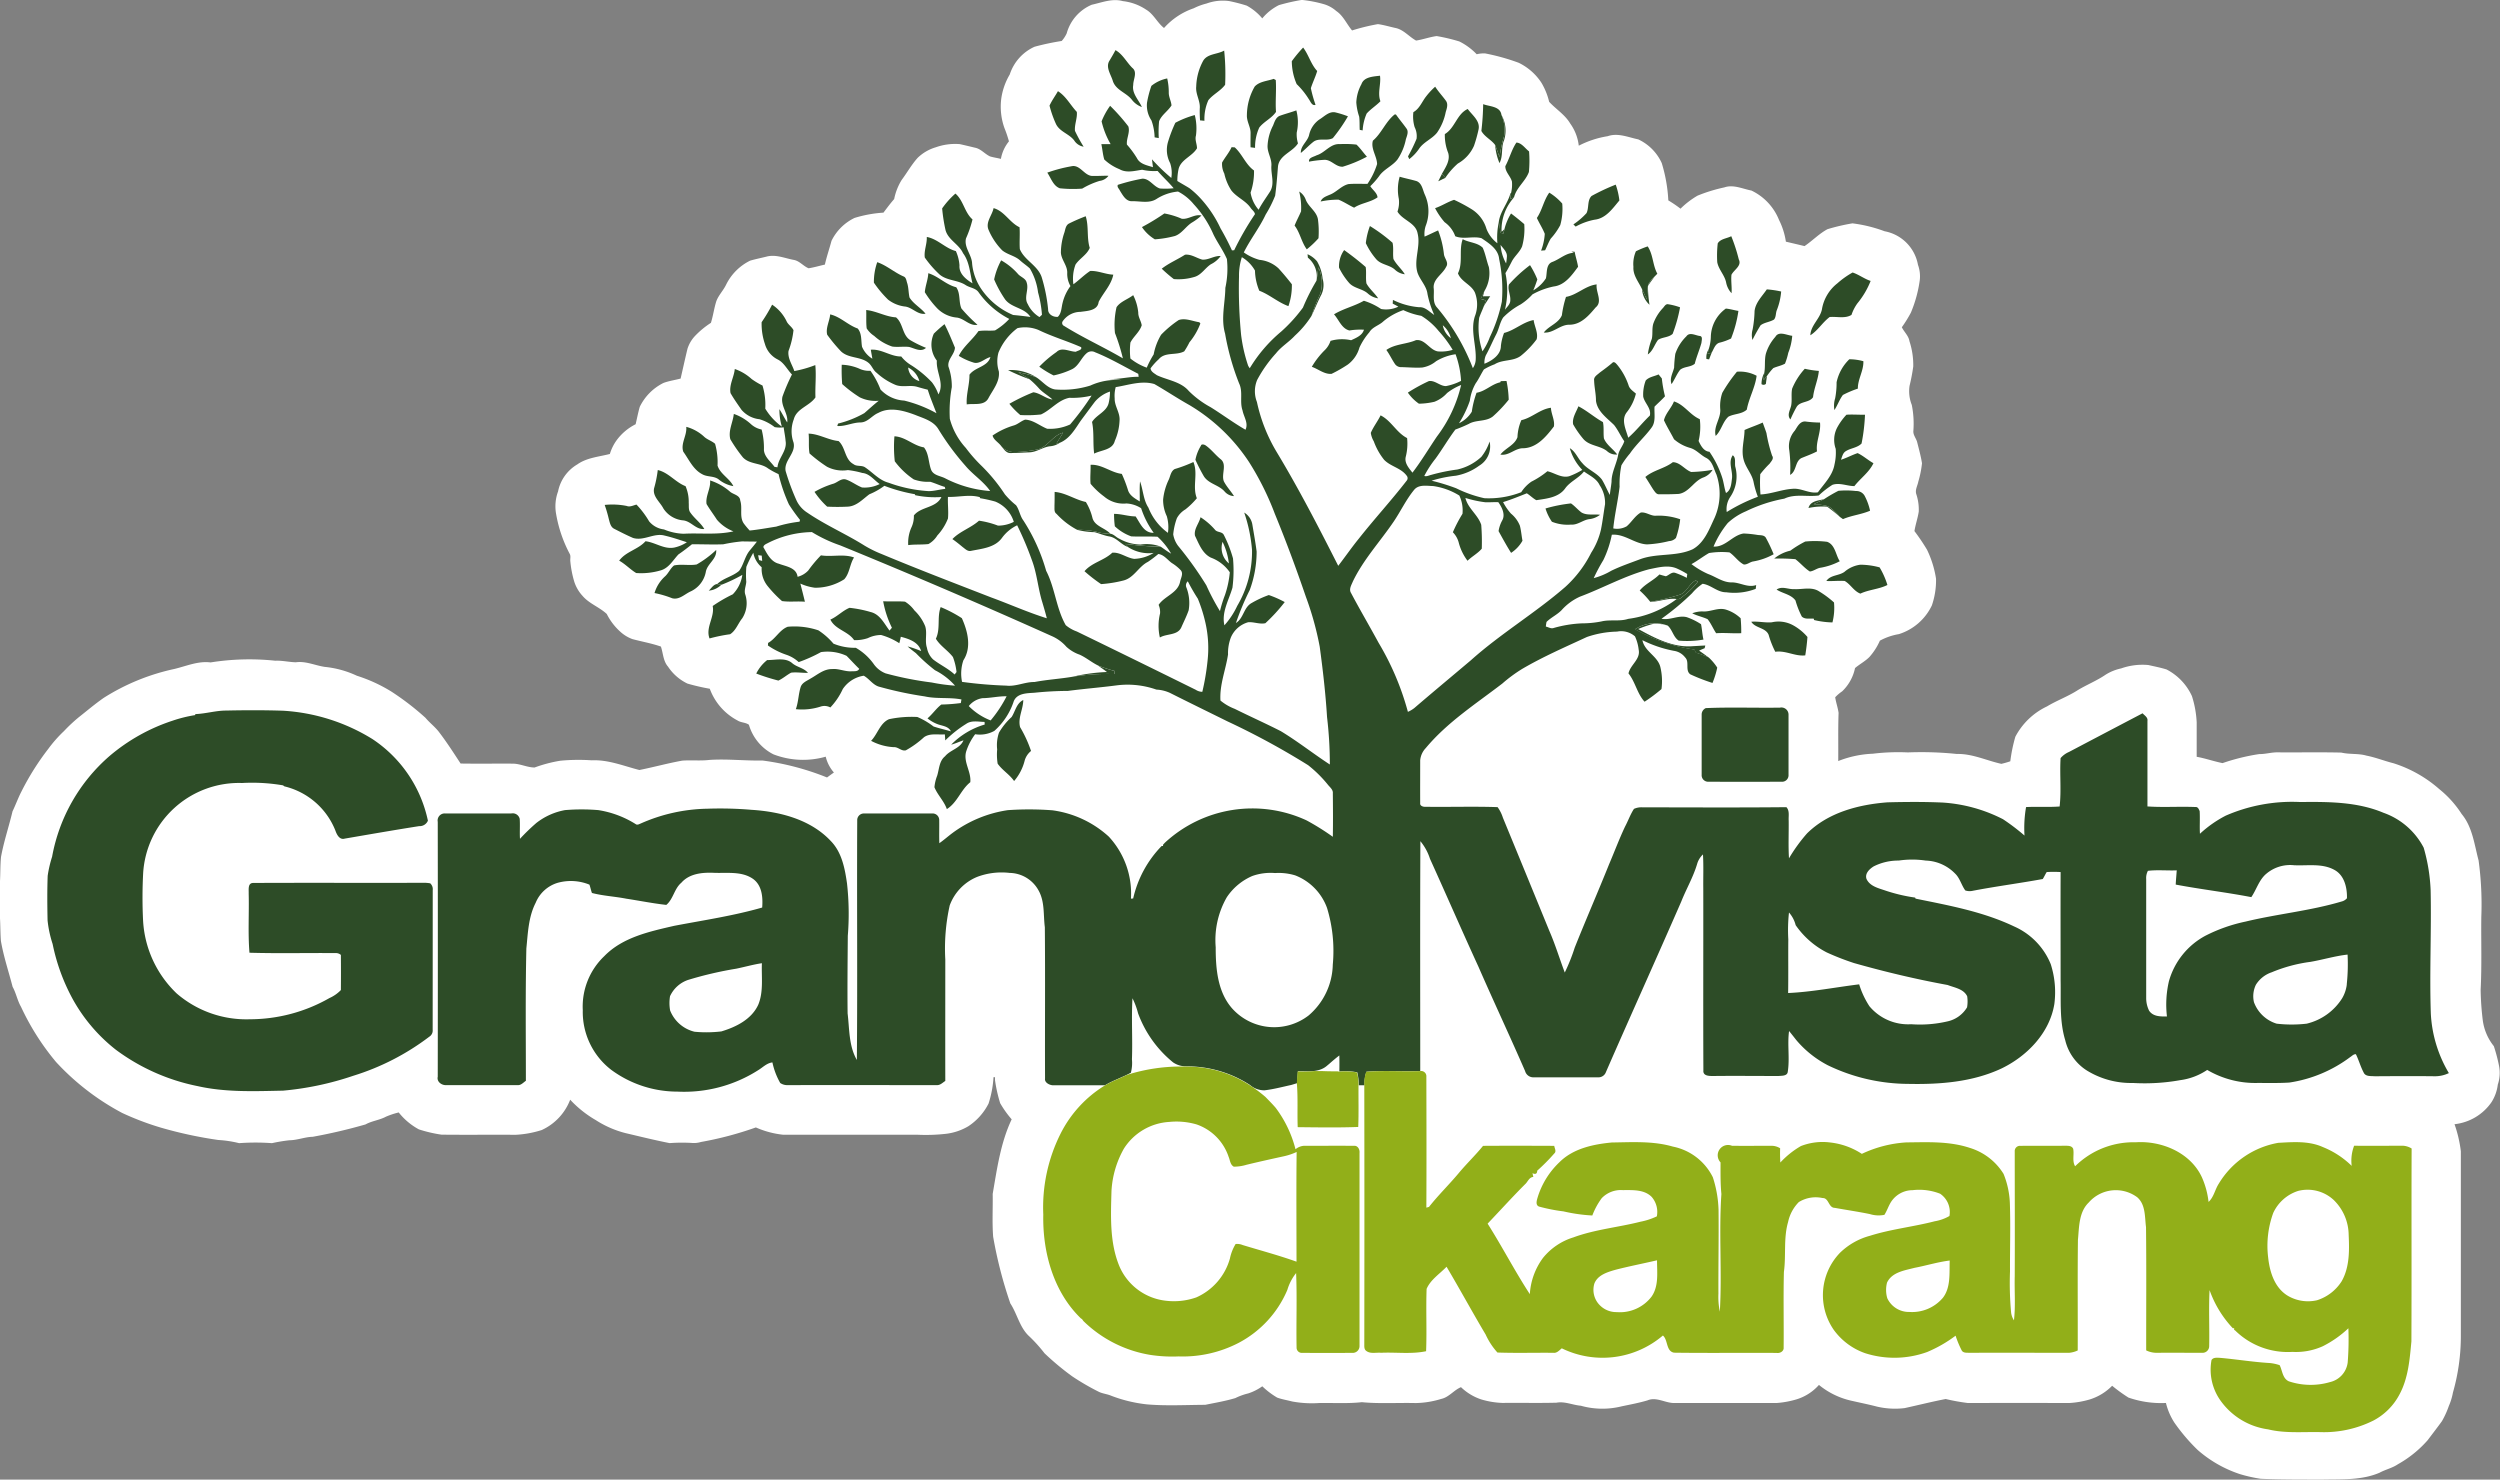 <svg xmlns="http://www.w3.org/2000/svg" width="320.25" height="189.533" viewBox="0 0 320.25 189.533">
  <rect x="0" y="0" width="320.25" height="189.533" fill="#808080" stroke="none"/>
  <g id="Logo_-_GVC-01" data-name="Logo - GVC-01" transform="translate(-0.41 -37.41)">
    <path id="Path_15611" data-name="Path 15611" d="M320.376,176.355a5.384,5.384,0,0,1-.794,2.229,6.617,6.617,0,0,1-4.748,2.837,16.266,16.266,0,0,1,.811,3.476q0,11.85,0,23.712a26.279,26.279,0,0,1-1.013,7.184,7.768,7.768,0,0,1-.527,1.727,11.168,11.168,0,0,1-.886,1.946c-.594.823-1.216,1.621-1.824,2.432a14.481,14.481,0,0,1-3.822,3.087c-.721.49-1.591.669-2.349,1.084-2.25.965-4.732.829-7.124.874-2.7,0-5.395.012-8.09-.1a18.677,18.677,0,0,1-2.649-.594,15.622,15.622,0,0,1-5.431-3.1,23.925,23.925,0,0,1-2.985-3.506,8.244,8.244,0,0,1-1.078-2.513,12.742,12.742,0,0,1-4.805-.691,20.636,20.636,0,0,1-2.087-1.512,6.845,6.845,0,0,1-2.868,1.753,11.6,11.6,0,0,1-2.622.456q-6.5-.016-12.993,0a25.8,25.8,0,0,1-2.837-.513c-1.763.34-3.508.782-5.269,1.167a10.162,10.162,0,0,1-3.51-.188c-1.109-.288-2.229-.513-3.344-.768a9.975,9.975,0,0,1-4.114-2.015,6.307,6.307,0,0,1-2.892,1.854,12.036,12.036,0,0,1-2.55.464H214.982c-1.2.053-2.357-.839-3.53-.338-1.084.32-2.193.529-3.3.76a10.2,10.2,0,0,1-5.237-.075c-1.048-.087-2.055-.586-3.117-.389-2.306.061-4.613,0-6.917.03a10.723,10.723,0,0,1-2.744-.456,6.816,6.816,0,0,1-2.574-1.563c-.908.375-1.53,1.279-2.511,1.5a11.826,11.826,0,0,1-3.3.537c-2.3-.057-4.6.105-6.891-.113-1.824.2-3.648.075-5.472.109a13.9,13.9,0,0,1-3.457-.2c-.64-.17-1.3-.268-1.923-.5a10.176,10.176,0,0,1-1.9-1.445,6.583,6.583,0,0,1-1.8.912,7.906,7.906,0,0,0-1.654.6c-1.263.379-2.57.6-3.851.861-2.487.012-4.992.156-7.476-.057a18.2,18.2,0,0,1-4.588-1.111c-.5-.213-1.05-.257-1.538-.482a31.221,31.221,0,0,1-3.445-2,34.692,34.692,0,0,1-3.543-2.951,19.366,19.366,0,0,0-1.915-2.134c-1.271-1.131-1.559-2.874-2.466-4.256a55.105,55.105,0,0,1-2.2-8.542c-.14-1.824-.026-3.648-.059-5.484.559-3.243,1.013-6.55,2.432-9.554a13.067,13.067,0,0,1-1.475-2.069,18.9,18.9,0,0,1-.661-2.949q0-.192,0-.383h-.191a13.6,13.6,0,0,1-.632,3.376,7.582,7.582,0,0,1-2.592,2.91,7.286,7.286,0,0,1-2.837.967,23.027,23.027,0,0,1-3.682.122h-17.2a11.637,11.637,0,0,1-3.5-.936,43.8,43.8,0,0,1-7.03,1.863,3.156,3.156,0,0,1-1.236.12,21.186,21.186,0,0,0-2.779.026c-1.889-.371-3.759-.837-5.634-1.277a12.885,12.885,0,0,1-3.828-1.67,14.09,14.09,0,0,1-3.279-2.614A7.037,7.037,0,0,1,69.8,182.17a13.16,13.16,0,0,1-3.324.608c-3.17-.022-6.339.016-9.509-.018a17.493,17.493,0,0,1-2.9-.677,8.36,8.36,0,0,1-2.582-2.169,10.409,10.409,0,0,0-1.621.537c-.835.454-1.81.537-2.635,1a68.855,68.855,0,0,1-6.753,1.581c-1.013.024-1.978.438-3,.446a21.48,21.48,0,0,0-2.229.371,28.839,28.839,0,0,0-4.205,0,14.245,14.245,0,0,0-2.659-.405,53.5,53.5,0,0,1-7.334-1.575,36.026,36.026,0,0,1-4.992-1.891,31.757,31.757,0,0,1-8.473-6.532A32.017,32.017,0,0,1,3.1,166.38c-.47-.811-.62-1.743-1.074-2.556-.507-1.96-1.159-3.885-1.5-5.885-.077-.983-.061-1.972-.12-2.955v-4.635c.061-1.054.03-2.11.132-3.158.361-1.984,1.013-3.9,1.477-5.851.405-.835.715-1.715,1.143-2.539a33.385,33.385,0,0,1,3.445-5.472,16.693,16.693,0,0,1,2-2.264,20.673,20.673,0,0,1,1.885-1.767c1.058-.833,2.085-1.706,3.19-2.479a27.808,27.808,0,0,1,9.059-3.713c1.528-.361,3.04-1.046,4.645-.839a31.651,31.651,0,0,1,8.291-.219c.888-.039,1.755.178,2.635.2,1.271-.178,2.462.405,3.7.59a12.632,12.632,0,0,1,4.12,1.135,19.779,19.779,0,0,1,4.438,2.041,34.372,34.372,0,0,1,4.349,3.35c.553.663,1.261,1.18,1.775,1.877.975,1.279,1.844,2.635,2.724,3.978,2.229.036,4.444,0,6.668.014.961,0,1.856.49,2.809.495a17.749,17.749,0,0,1,3.308-.871,24.935,24.935,0,0,1,4-.051c2.116-.1,4.1.726,6.116,1.242,1.824-.365,3.648-.869,5.484-1.2,1.167-.089,2.343.047,3.508-.093,2.258-.148,4.513.122,6.773.077a33.828,33.828,0,0,1,8.273,2.173c.292-.217.584-.428.88-.638a4.751,4.751,0,0,1-1.048-2.027,10.57,10.57,0,0,1-6.7-.3,6.17,6.17,0,0,1-3.137-3.786c-.42-.31-1.013-.263-1.449-.545a7.51,7.51,0,0,1-3.565-4.07,26.951,26.951,0,0,1-2.86-.661,6.173,6.173,0,0,1-2.487-2.169c-.632-.717-.62-1.713-.916-2.574-1.186-.415-2.432-.632-3.648-.955a4.706,4.706,0,0,1-1.419-.829,7.758,7.758,0,0,1-1.869-2.391c-.951-.89-2.27-1.325-3.117-2.337a4.846,4.846,0,0,1-1.052-1.824,13.443,13.443,0,0,1-.5-2.612c-.03-.292.073-.608-.051-.88a17.072,17.072,0,0,1-1.763-5.134,5.523,5.523,0,0,1,.247-2.912,5.194,5.194,0,0,1,2.46-3.457c1.216-.867,2.762-.977,4.175-1.34a5.842,5.842,0,0,1,.849-1.733,6.8,6.8,0,0,1,2.452-2.077c.174-.746.32-1.5.529-2.229a6.69,6.69,0,0,1,3.04-3.062c.709-.259,1.463-.367,2.193-.557.294-1.273.572-2.552.88-3.822a4.316,4.316,0,0,1,.9-1.569,11.033,11.033,0,0,1,2.1-1.747c.288-.906.405-1.86.691-2.766.292-.788.914-1.392,1.269-2.148a6.745,6.745,0,0,1,3.064-3.054c.691-.2,1.4-.345,2.1-.517,1.167-.316,2.323.2,3.46.415.762.12,1.244.8,1.929,1.078.705-.107,1.39-.318,2.087-.472.229-1.03.578-2.027.847-3.04a6.36,6.36,0,0,1,2.949-2.935,15.844,15.844,0,0,1,3.707-.679c.446-.59.886-1.184,1.374-1.741a7.352,7.352,0,0,1,.963-2.452c.693-.93,1.265-1.958,2.041-2.823a5.621,5.621,0,0,1,2.323-1.356,7.412,7.412,0,0,1,3.083-.405c.647.144,1.293.3,1.937.456.758.142,1.252.8,1.925,1.115.458.14.936.2,1.4.32a4.888,4.888,0,0,1,1.03-2.248,15.359,15.359,0,0,0-.576-1.7,8.17,8.17,0,0,1-.422-3.662,8.3,8.3,0,0,1,1.1-3.2,5.9,5.9,0,0,1,3.18-3.557,32.3,32.3,0,0,1,3.476-.738,3.85,3.85,0,0,0,.64-.977,5.593,5.593,0,0,1,3.214-3.666c1.3-.284,2.635-.841,3.976-.462a6.694,6.694,0,0,1,2.983,1.09c.971.574,1.419,1.666,2.294,2.353a8.971,8.971,0,0,1,3.8-2.525,7.921,7.921,0,0,1,1.638-.608,6.12,6.12,0,0,1,2.88-.322,21.263,21.263,0,0,1,2.274.588,6.891,6.891,0,0,1,1.994,1.636,6.554,6.554,0,0,1,2.132-1.7,25.024,25.024,0,0,1,2.937-.667,16.185,16.185,0,0,1,2.813.543,4.141,4.141,0,0,1,1.595.88c.91.608,1.334,1.672,2.027,2.489a26.062,26.062,0,0,1,3.308-.811c.748.1,1.475.326,2.215.486,1.068.2,1.763,1.125,2.677,1.621.892-.138,1.745-.458,2.635-.576a23.424,23.424,0,0,1,2.9.687,8.03,8.03,0,0,1,2.229,1.642,3.875,3.875,0,0,1,1.07-.109,27.142,27.142,0,0,1,4.307,1.2,7.276,7.276,0,0,1,2.914,2.558,8.836,8.836,0,0,1,.991,2.442c.873.955,2.027,1.642,2.7,2.785a6.02,6.02,0,0,1,1.094,2.837,12.221,12.221,0,0,1,3.707-1.216c1.307-.462,2.635.144,3.907.405a6.145,6.145,0,0,1,3.014,3.04,19.6,19.6,0,0,1,.843,4.779,15.928,15.928,0,0,1,1.563,1.062,10.793,10.793,0,0,1,2.181-1.67,20.348,20.348,0,0,1,3.425-1.056c1.161-.405,2.329.182,3.47.4a7.076,7.076,0,0,1,3.541,3.766,9.226,9.226,0,0,1,.88,2.785c.8.188,1.593.373,2.389.567,1.013-.685,1.862-1.585,2.939-2.166a25.433,25.433,0,0,1,3.2-.748,18.121,18.121,0,0,1,4.116,1.013,5.329,5.329,0,0,1,4.276,4.3,4.278,4.278,0,0,1,.229,1.98,16.492,16.492,0,0,1-1.131,4.134,16.627,16.627,0,0,1-1.165,1.883c.292.608.865,1.086.975,1.785a9.774,9.774,0,0,1,.488,3.243,24.981,24.981,0,0,1-.474,2.479,4.756,4.756,0,0,0,.286,2.444,12.161,12.161,0,0,1,.2,3.358c-.028.535.389.95.5,1.457.225.878.464,1.759.608,2.655a13.082,13.082,0,0,1-.472,2.353c-.1.531-.438,1.054-.259,1.607a6.316,6.316,0,0,1,.316,2.229c-.13.847-.419,1.66-.553,2.5a26.843,26.843,0,0,1,1.609,2.385,13.094,13.094,0,0,1,1.157,3.719,9.907,9.907,0,0,1-.533,3.415,7,7,0,0,1-4.228,3.682,7.816,7.816,0,0,0-2.432.837,7.964,7.964,0,0,1-1.34,2.092c-.549.555-1.254.914-1.844,1.419a5.7,5.7,0,0,1-1.65,2.981,5.273,5.273,0,0,0-.89.76c.1.675.34,1.321.434,2-.075,2.055-.024,4.112-.045,6.169a13.482,13.482,0,0,1,4.444-.94,27.017,27.017,0,0,1,4.475-.166,44.543,44.543,0,0,1,6.283.2c1.98-.049,3.8.849,5.695,1.265a11.119,11.119,0,0,0,1.145-.33,20.267,20.267,0,0,1,.646-3.143,8.868,8.868,0,0,1,4.053-3.885c1.285-.772,2.71-1.283,3.972-2.1,1.153-.693,2.414-1.194,3.528-1.956a6.178,6.178,0,0,1,2-.811,8.2,8.2,0,0,1,3.48-.434c.778.176,1.565.33,2.331.565a7.234,7.234,0,0,1,3.257,3.415,13.135,13.135,0,0,1,.608,3.346v4.428c1.119.2,2.205.59,3.314.811a26.512,26.512,0,0,1,4.7-1.157c.811.012,1.593-.245,2.406-.221,2.7.022,5.411-.036,8.107.03,1.062.251,2.175.085,3.23.391,1.182.231,2.3.685,3.468.979a16.323,16.323,0,0,1,5.841,3.3,13.364,13.364,0,0,1,2.88,3.2c1.388,1.672,1.621,3.913,2.166,5.944a41.505,41.505,0,0,1,.349,7.255c-.038,3.1.075,6.2-.085,9.3a36.148,36.148,0,0,0,.272,3.922,6.675,6.675,0,0,0,1.419,3.316,20.929,20.929,0,0,1,.677,2.594A4.707,4.707,0,0,1,320.376,176.355Z" fill="#fff"/>
    <path id="Path_15612" data-name="Path 15612" d="M819.089,74.063c.223.288.405.916.874.744a16.433,16.433,0,0,1-.6-2.132c.235-.746.592-1.449.811-2.2-.811-.867-1.088-2.069-1.8-3.006a17.035,17.035,0,0,0-1.453,1.751,7.473,7.473,0,0,0,.624,2.931A9.954,9.954,0,0,1,819.089,74.063Z" transform="translate(-651.032 -23.968)" fill="#2d4c27"/>
    <path id="Path_15613" data-name="Path 15613" d="M703.82,75.476a2.8,2.8,0,0,0,1.265.914c-.405-.924-1.3-1.733-1.107-2.823-.01-.721.582-1.646-.12-2.195-.744-.736-1.216-1.743-2.154-2.272-.233.456-.5.894-.758,1.334-.555.853.186,1.8.424,2.635C701.765,74.248,703.117,74.552,703.82,75.476Z" transform="translate(-558.401 -25.268)" fill="#2d4c27"/>
    <path id="Path_15614" data-name="Path 15614" d="M756.907,76.828q-.014.754.036,1.5l.565.055a5.9,5.9,0,0,1,.5-2.635c.608-.766,1.567-1.182,2.15-1.982a29.485,29.485,0,0,0-.122-4.378c-.849.495-2.106.379-2.673,1.277a7.3,7.3,0,0,0-.908,3.328C756.351,74.986,757.008,75.845,756.907,76.828Z" transform="translate(-602.809 -25.499)" fill="#2d4c27"/>
    <path id="Path_15615" data-name="Path 15615" d="M858.048,90.513c.073.561.036,1.129.069,1.694l.375.067a6.282,6.282,0,0,1,.515-2.162c.529-.584,1.216-1.013,1.763-1.571-.405-1.066.1-2.173-.057-3.271-.835.105-2.049.134-2.373,1.078a5.289,5.289,0,0,0-.661,2.337A7.182,7.182,0,0,0,858.048,90.513Z" transform="translate(-683.526 -38.16)" fill="#2d4c27"/>
    <path id="Path_15616" data-name="Path 15616" d="M726.133,94.537l.533.093a13.684,13.684,0,0,1,.043-2.156c.314-.811,1.127-1.291,1.589-2.027-.047-.545-.34-1.042-.351-1.595a7.87,7.87,0,0,0-.2-1.862,4.679,4.679,0,0,0-2.027.953,13.128,13.128,0,0,0-.561,2.162,3.443,3.443,0,0,0,.569,2.264A6.807,6.807,0,0,1,726.133,94.537Z" transform="translate(-577.818 -39.532)" fill="#2d4c27"/>
    <path id="Path_15617" data-name="Path 15617" d="M788.929,94.321c0,.569-.014,1.141,0,1.713.19.022.383.047.578.075a6.039,6.039,0,0,1,.535-2.6c.608-.788,1.589-1.177,2.146-2.01-.1-1.36.063-2.722-.03-4.082l-.266-.148c-.811.284-1.824.32-2.432.983a7.44,7.44,0,0,0-1,3.648C788.412,92.746,788.986,93.478,788.929,94.321Z" transform="translate(-628.322 -39.755)" fill="#2d4c27"/>
    <path id="Path_15618" data-name="Path 15618" d="M890.38,101.135c.039.087.12.263.16.351a5.723,5.723,0,0,0,1.281-1.362c.59-.845,1.621-1.216,2.266-2.008a6.953,6.953,0,0,0,1.127-2.671c.142-.454.336-1.013.014-1.441-.438-.608-.961-1.159-1.368-1.794a9.064,9.064,0,0,0-1.171,1.259c-.529.679-.837,1.561-1.621,2a4.7,4.7,0,0,0,.158,1.915,2.569,2.569,0,0,1,.249,1.5A20.46,20.46,0,0,1,890.38,101.135Z" transform="translate(-709.604 -43.694)" fill="#2d4c27"/>
    <path id="Path_15619" data-name="Path 15619" d="M666.942,101.341a1.774,1.774,0,0,0,1.216.811,19.307,19.307,0,0,1-1.109-2.027c-.077-.823.322-1.621.237-2.432-.821-.869-1.382-2.006-2.418-2.653-.351.622-.784,1.2-1.078,1.852a13.839,13.839,0,0,0,.831,2.361C665.1,100.24,666.3,100.5,666.942,101.341Z" transform="translate(-528.936 -45.95)" fill="#2d4c27"/>
    <path id="Path_15620" data-name="Path 15620" d="M532.332,220.581c-.178-5.269.089-10.539-.024-15.8a22.747,22.747,0,0,0-.89-5.446,9.268,9.268,0,0,0-5.144-4.471c-3.36-1.419-7.077-1.419-10.66-1.38a21.285,21.285,0,0,0-9.546,1.741,14.912,14.912,0,0,0-3.312,2.325c-.055-.969.022-1.942-.036-2.908-.109-.239-.217-.549-.533-.517-2.051-.089-4.108.065-6.155-.077V183.086c.073-.452-.371-.683-.626-.969q-4.722,2.475-9.434,4.957a2.954,2.954,0,0,0-1.066.782c-.128,2.063.109,4.147-.124,6.2-1.431.107-2.866,0-4.3.075a15.811,15.811,0,0,0-.2,3.648,26.925,26.925,0,0,0-2.754-2.094,19.644,19.644,0,0,0-7.7-2.132c-2.363-.107-4.732-.089-7.093-.03-3.707.284-7.594,1.293-10.312,3.984a20.729,20.729,0,0,0-2.31,3.19c-.1-1.621-.018-3.226-.039-4.84-.038-.576.144-1.246-.29-1.715-6.159.065-12.32.026-18.479.02a2.247,2.247,0,0,0-1.05.2c-.47.711-.744,1.532-1.149,2.282-.742,1.577-1.352,3.21-2.037,4.811-1.433,3.571-2.973,7.093-4.4,10.67a24.376,24.376,0,0,1-1.277,3.2c-.671-1.773-1.216-3.593-1.976-5.33q-2.969-7.259-5.954-14.511a4.765,4.765,0,0,0-.675-1.346c-3.072-.107-6.157,0-9.233-.045-.284.028-.738-.109-.683-.464-.012-1.824,0-3.662,0-5.492a2.6,2.6,0,0,1,.717-1.569c2.758-3.308,6.412-5.658,9.8-8.259a18.781,18.781,0,0,1,2.574-1.895c2.657-1.552,5.484-2.781,8.271-4.074a12.626,12.626,0,0,1,3.851-.687,2.7,2.7,0,0,1,2.3.608,5.5,5.5,0,0,1,.474,1.708c.259,1.228-1.064,1.925-1.305,3.04.882,1.1,1.1,2.57,2.061,3.626a21.376,21.376,0,0,0,2.166-1.621,7.687,7.687,0,0,0-.13-2.762c-.316-1.455-2.027-2.015-2.314-3.5a15.419,15.419,0,0,0,4.025,1.362,2.21,2.21,0,0,1,1.455.853c.584.574-.038,1.64.649,2.154a23.48,23.48,0,0,0,2.849,1.109,10.9,10.9,0,0,0,.608-1.964,6.546,6.546,0,0,0-1.1-1.307,10.039,10.039,0,0,0-1.621-.608l-.191-.405a21.646,21.646,0,0,1-7.6-2.6,4.593,4.593,0,0,1,4.175-.458c.6.543.713,1.469,1.4,1.919a12.4,12.4,0,0,0,3.174-.132c-.156-.649-.176-1.319-.312-1.97a8.2,8.2,0,0,0-1.824-.9c-1.1-.284-2.142.43-3.243.2a32.589,32.589,0,0,0,3.914-3.263,6.468,6.468,0,0,1,1.354-1.216c1.072.14,1.9,1.107,3.026,1.088a7.611,7.611,0,0,0,3.778-.438l.057-.484c-1.119.381-2.11-.389-3.214-.342-1.084-.024-1.972-.728-2.957-1.082a10.439,10.439,0,0,1-2.118-1.261c.782-.424,1.481-.979,2.25-1.419a10.132,10.132,0,0,1,2.622-.081c.663.446,1.1,1.167,1.824,1.546.434.051.8-.33,1.232-.391a8.192,8.192,0,0,0,2.6-.92,19.623,19.623,0,0,0-1.013-2.136c-.219-.324-.657-.292-1-.328a14.43,14.43,0,0,0-1.836-.193c-1.439.219-2.31,1.763-3.851,1.676a12.243,12.243,0,0,1,1.824-3.02,7.942,7.942,0,0,1,2.325-1.5,19.09,19.09,0,0,1,4.923-1.621c1.392-.655,2.947-.2,4.408-.405a11.413,11.413,0,0,1,1.745-1.362c.928-.32,1.877.16,2.817.162.784-1.013,1.885-1.757,2.442-2.935-.7-.391-1.3-.948-2.027-1.293-.728.245-1.4.622-2.134.851.148-.379.227-.843.594-1.082.634-.417,1.5-.438,2.045-1a23.644,23.644,0,0,0,.44-3.686c-.792.016-1.585-.053-2.375,0a7.887,7.887,0,0,0-1.216,1.7,3.423,3.423,0,0,0-.16,2.669,6.649,6.649,0,0,1-.156,2.006c-.245,1.419-1.315,2.442-2.122,3.563-1.119.2-2.122-.557-3.243-.448-1.4.089-2.718.659-4.118.726a19.948,19.948,0,0,1-.028-2.6,12.881,12.881,0,0,1,1.2-1.344c.2-.3.588-.649.318-1.025a18.575,18.575,0,0,1-.723-2.892c-.146-.458-.322-.9-.48-1.352-.762.355-1.565.608-2.327.955-.014,1.277-.468,2.572-.107,3.836.28,1.028,1.088,1.824,1.277,2.89a11.555,11.555,0,0,0,.535,1.824,22.364,22.364,0,0,0-3.986,1.956,2.774,2.774,0,0,1,.448-1.927,4.7,4.7,0,0,0,.673-3.778c-.16-.5.124-1.232-.353-1.565-.628.928.036,1.988-.1,3-.083.647-.126,1.484-.764,1.834-.215-.628-.278-1.3-.472-1.929a12.505,12.505,0,0,0-1.648-3.354c-.736-.057-1.111-.794-1.388-1.384a7.817,7.817,0,0,0,.154-2.791c-1.259-.537-1.974-1.854-3.31-2.276-.33.857-1.07,1.518-1.283,2.416.385.837.875,1.621,1.291,2.432a5.255,5.255,0,0,0,2.027,1.1c.811.215,1.34.9,2.061,1.273.831.405.983,1.392,1.346,2.146a7.659,7.659,0,0,1-.243,5.557c-.693,1.471-1.3,3.18-2.8,4.015-2.112.971-4.538.474-6.7,1.265-1.259.48-2.539.906-3.749,1.5a8.81,8.81,0,0,1-2.229.934,22.413,22.413,0,0,1,1.234-2.314,13.415,13.415,0,0,0,1.084-3.243c1.646-.146,2.912,1.173,4.517,1.236a14.535,14.535,0,0,0,2.821-.424,1.272,1.272,0,0,0,.878-.405,11.361,11.361,0,0,0,.543-2.391,8.35,8.35,0,0,0-3.04-.458c-.711.085-1.3-.495-2.006-.405-.742.428-1.167,1.216-1.806,1.763a2.48,2.48,0,0,1-1.721.274c.176-1.788.608-3.553.811-5.342a11.7,11.7,0,0,1,.231-2.742,10.887,10.887,0,0,1,1.092-1.512c.811-1.188,1.9-2.132,2.746-3.283.608-.772.344-1.81.405-2.718.44-.45.918-.859,1.34-1.329a16.916,16.916,0,0,1-.405-2.288c-.142-.172-.282-.345-.417-.515-.547.253-1.236.318-1.648.786a5.085,5.085,0,0,0-.32,2.055c.17.849,1.066,1.49.851,2.432-.959.914-1.773,1.972-2.77,2.837-.284-1.036-.953-2.286-.182-3.265a6.22,6.22,0,0,0,1.165-2.387c-.359-.314-.811-.594-.944-1.076a8.31,8.31,0,0,0-1.451-2.614c-.148-.158-.292-.379-.537-.326-.541.478-1.121.9-1.7,1.325-.306.282-.8.535-.719,1.023.022.863.239,1.708.235,2.576.17,1.378,1.4,2.209,2.316,3.113.513.64.835,1.409,1.311,2.077-.17.608-.681,1.127-.788,1.785-.215,1.161-.853,2.229-.843,3.421-.057.563-.162,1.119-.221,1.682-.353-.649-.626-1.336-1.013-1.968-.671-.894-1.812-1.263-2.519-2.124-.582-.6-.855-1.465-1.593-1.9a6.528,6.528,0,0,0,1.6,2.779,9.5,9.5,0,0,1-1.676.811c-.991.268-1.865-.424-2.793-.64a10.876,10.876,0,0,1-2.049,1.334,4.768,4.768,0,0,0-1.305,1.352,11.377,11.377,0,0,1-4.734.77,15.965,15.965,0,0,1-3.605-1.275,26.252,26.252,0,0,0-3.145-.969,16.1,16.1,0,0,1,3.1-.636,7.176,7.176,0,0,0,3-1.287,2.868,2.868,0,0,0,1.332-3.093,6.394,6.394,0,0,1-1.06,1.964,6.651,6.651,0,0,1-3.076,1.621,23.659,23.659,0,0,0-3.342.685c-.292.067-.59.243-.89.14a13.325,13.325,0,0,1,1.447-2.229c.884-1.216,1.635-2.519,2.537-3.717a18.152,18.152,0,0,0,1.715-.721c.955-.559,2.2-.249,3.095-.963a17.35,17.35,0,0,0,2.022-2.138,13.642,13.642,0,0,0-.282-2.4l-.734.024-.065.146c-1.109.235-1.907,1.157-3.04,1.34a12.1,12.1,0,0,0-.608,2.432,3.918,3.918,0,0,1-1.642,1.477,13.523,13.523,0,0,0,1.39-2.88,6.061,6.061,0,0,1,.748-2.229c.405-.561.683-1.2,1.056-1.788a7.8,7.8,0,0,1,1.374-.659c1.013-.64,2.353-.345,3.344-1.076a11.243,11.243,0,0,0,2.035-2.12c.227-.823-.28-1.652-.383-2.47-1.392.261-2.432,1.317-3.79,1.652a6.645,6.645,0,0,0-.405,1.666c0,1.143-1.145,1.9-2.106,2.278a2.3,2.3,0,0,1,.176-1.07c.486-.873.863-1.8,1.323-2.685.363-.7.468-1.51.9-2.169a9.155,9.155,0,0,1,2.229-1.67,7.518,7.518,0,0,0,1.524-1.291,9.446,9.446,0,0,1,2.724-1.013c1.433-.17,2.331-1.451,3.117-2.521-.1-.653-.322-1.279-.438-1.929l-.426-.022c.107.053.219.1.332.154-1.052.038-1.824.833-2.777,1.18-.829.316-.638,1.4-.811,2.1a4.783,4.783,0,0,1-1.621,1.54,14.5,14.5,0,0,0,.523-1.409,11.643,11.643,0,0,0-.936-1.824,18.25,18.25,0,0,0-2.7,2.477c-.2.661.217,1.321.172,1.992.024.513-.405.863-.685,1.24a10.782,10.782,0,0,0,.063-4.692c.3-.468.545-.965.8-1.457.359-.717,1.038-1.216,1.338-1.978a8.346,8.346,0,0,0,.272-2.837q-.827-.709-1.692-1.366a7.128,7.128,0,0,0-.843,1.992l-.122.576-.367-.085c-.089-.48-.154-.963-.219-1.447a9.277,9.277,0,0,0-.2,2.783,4.278,4.278,0,0,1-1.4-1.854,4.411,4.411,0,0,0-1.848-2.477,20.564,20.564,0,0,0-2.3-1.236c-.845.28-1.591.788-2.432,1.068A8.951,8.951,0,0,0,406,119.208a3.728,3.728,0,0,1,1.362,1.8c1.084.44,2.274-.057,3.366.251.961.655,2.144,1.386,2.256,2.663a19.173,19.173,0,0,1,.347,5.472,19.768,19.768,0,0,1-1.548,4.554,7.845,7.845,0,0,1-.934,1.8,9.478,9.478,0,0,1-.424-4.282c.166-.507.405-.983.592-1.479.089-.249.178-.5.27-.748l-.655-.2c.154-.334.312-.669.466-1.013a4.381,4.381,0,0,0,.569-3.074c-.294-.811-.434-1.682-.784-2.471-.683-.681-1.749-.649-2.566-1.1-.511,1.419.063,3-.608,4.376.405,1.076,1.7,1.433,2.169,2.458a4.206,4.206,0,0,1,0,3.04c-.6,1.848.217,3.755.1,5.638a2.118,2.118,0,0,1-.361,1.013,27,27,0,0,0-4.584-7.764c-.608-.651-.359-1.591-.422-2.391-.188-1.232,1.109-1.836,1.579-2.817.391-.557-.241-1.1-.282-1.662a11.768,11.768,0,0,0-.742-3.01c-.586.249-1.147.549-1.733.792a3.319,3.319,0,0,1,.132-1.348,5.141,5.141,0,0,0-.105-4.039c-.272-.608-.349-1.433-1.04-1.719-.719-.215-1.459-.353-2.179-.567a6.023,6.023,0,0,0-.107,2.837,3.6,3.6,0,0,1-.174,1.633c.673,1.129,2.343,1.409,2.584,2.815.405,1.656-.517,3.352-.02,5,.33.961,1.157,1.7,1.281,2.738a12.512,12.512,0,0,0,.867,2.685c-.608-.383-1.147-1.048-1.935-.991a9.208,9.208,0,0,1-3.36-.938c0,.12-.022.359-.03.478.241.126.484.255.726.389a3.618,3.618,0,0,1-2.213.3,8.388,8.388,0,0,0-2.205-1.056c-1.216.7-2.62,1-3.824,1.739.63.7.977,1.824,1.972,2.069a8.815,8.815,0,0,1,1.862-.1c-.2.738-1.013,1.056-1.646,1.35a5.225,5.225,0,0,0-2.635.081,2.939,2.939,0,0,1-.709,1.159,10.3,10.3,0,0,0-1.688,2.164c.843.286,1.605.983,2.535.9a17.792,17.792,0,0,0,2.071-1.186,4.094,4.094,0,0,0,1.5-2.191,8.483,8.483,0,0,1,1.265-1.95c.405-.691,1.248-.869,1.8-1.4a8.014,8.014,0,0,1,2.554-1.435,9.3,9.3,0,0,0,2.3.73,8.758,8.758,0,0,1,2.229,1.948,15.337,15.337,0,0,1,1.794,2.41,5.1,5.1,0,0,1-1.9.2c-1.07-.178-1.642-1.607-2.809-1.441-1.23.533-2.655.47-3.79,1.255.405.559.7,1.2,1.084,1.771a.942.942,0,0,0,.857.43c.886.018,1.773.109,2.661.049a3.741,3.741,0,0,0,1.775-.811,6.7,6.7,0,0,1,2.487-.89,11.7,11.7,0,0,1,.705,3.413,7.035,7.035,0,0,1-1.937.667c-.772,0-1.384-.752-2.177-.644a21.242,21.242,0,0,0-2.7,1.481,5.586,5.586,0,0,0,1.419,1.419,9.262,9.262,0,0,0,1.984-.247,4.205,4.205,0,0,0,1.621-1.121,7.222,7.222,0,0,1,1.8-1.03,17.406,17.406,0,0,1-3.1,6.6c-1.046,1.544-2,3.149-3.135,4.633-.452-.574-1.06-1.244-.857-2.045a6.77,6.77,0,0,0,.17-2.387c-1.362-.691-2.027-2.229-3.395-2.91-.375.772-.92,1.453-1.255,2.246a2.949,2.949,0,0,0,.385,1.084,8.207,8.207,0,0,0,1.325,2.367c.827.859,2.148,1.036,2.874,2.017a.492.492,0,0,1,0,.667c-1.966,2.541-4.145,4.907-6.133,7.43-.914,1.123-1.735,2.318-2.622,3.464-2.5-4.935-5.044-9.866-7.906-14.612a21,21,0,0,1-2.511-6.38,3.772,3.772,0,0,1,.032-2.821A16.619,16.619,0,0,1,384.4,136c.689-.871,1.668-1.441,2.416-2.256a12.37,12.37,0,0,0,2.13-2.533,30.337,30.337,0,0,1,1.157-2.918,4.932,4.932,0,0,0-.263-3.3c-.093.569-.15,1.143-.255,1.71a26.787,26.787,0,0,0-1.735,3.445,19.7,19.7,0,0,1-2.785,3.07,18.6,18.6,0,0,0-4.029,4.7c-.053-.079-.156-.235-.2-.314a19.738,19.738,0,0,1-.906-3.956,61.736,61.736,0,0,1-.268-7.5,7.64,7.64,0,0,1,.363-2.46,4.616,4.616,0,0,1,1.682,1.717,7.071,7.071,0,0,0,.553,2.582c1.327.5,2.391,1.492,3.731,1.972a8,8,0,0,0,.44-2.8c-.545-.7-1.115-1.388-1.717-2.043a4.174,4.174,0,0,0-2.432-1.084,6.433,6.433,0,0,1-2.006-.953c.825-1.676,2.008-3.151,2.8-4.85a14.83,14.83,0,0,0,1.216-2.418c.166-1.24.263-2.485.361-3.729.16-1.481,1.852-1.838,2.562-2.973a3.994,3.994,0,0,1-.158-1.4,5.92,5.92,0,0,0-.051-2.825c-.683.251-1.39.432-2.073.677-.549.18-.717.786-.91,1.265a6.249,6.249,0,0,0-.7,2.509c-.075.916.549,1.708.488,2.62-.083,1.1.442,2.258-.146,3.285-.5.786-1.06,1.542-1.494,2.373a4.436,4.436,0,0,1-1.028-2.193,8.1,8.1,0,0,0,.44-2.837c-1.072-.758-1.5-2.092-2.468-2.961l-.405-.026c-.318.709-.841,1.293-1.216,1.968a2.685,2.685,0,0,0,.284,1.419,6.551,6.551,0,0,0,.892,2.142c.681.89,1.8,1.291,2.454,2.211.174.282.547.513.578.847a37,37,0,0,0-2.659,4.615l-.286.02a31.541,31.541,0,0,0-1.457-2.811,15.139,15.139,0,0,0-2.432-3.7,11.438,11.438,0,0,0-1.552-1.453c-.513-.318-1.046-.608-1.554-.924a7.181,7.181,0,0,1,.14-1.443c.251-1.3,1.749-1.68,2.377-2.748,0-.549-.292-1.08-.134-1.621a6.924,6.924,0,0,0-.15-2.635,11.848,11.848,0,0,0-2.489.989,17.7,17.7,0,0,0-.946,2.475,3.625,3.625,0,0,0,.278,2.691,3.877,3.877,0,0,1,.15,1.9,23.948,23.948,0,0,1-2.477-2.387c.041.334.083.671.128,1.013-.742-.243-1.666-.387-2.053-1.161a11.964,11.964,0,0,0-1.285-1.739c-.083-.784.432-1.565.182-2.331a24.934,24.934,0,0,0-2.333-2.635,9.17,9.17,0,0,0-1.092,1.99,10.7,10.7,0,0,0,1.157,2.92h-1.188c.14.651.182,1.329.375,1.968a6.233,6.233,0,0,0,1.954,1.246c.9.519,1.948.2,2.9.067a6.757,6.757,0,0,0,1.978.154c.659.764,1.419,1.443,2.057,2.217a10.026,10.026,0,0,1-1.761.03c-.831-.253-1.327-1.285-2.258-1.257a25.427,25.427,0,0,0-3.129.788c-.15.278.174.515.268.758.375.592.788,1.419,1.621,1.336,1.013,0,2.13.3,3.04-.27a6.167,6.167,0,0,1,2.777-.965,6.377,6.377,0,0,1,2.008,1.621,13.83,13.83,0,0,1,2.535,3.889c.525,1.072,1.248,2.037,1.719,3.137a11.459,11.459,0,0,1-.2,3.689c-.024,1.95-.588,3.934-.034,5.863a32.39,32.39,0,0,0,1.8,6.388c.523,1.088.041,2.331.434,3.445.152.825.788,1.635.381,2.481-1.534-.882-2.955-1.946-4.459-2.882a12.173,12.173,0,0,1-2.8-2.079c-1.038-1.216-2.728-1.38-4.1-2.027-.31-.233-.77-.446-.8-.88a7.7,7.7,0,0,1,1.048-1.163c.811-.975,2.243-.45,3.265-1.013a9.992,9.992,0,0,0,.667-1.157,8.4,8.4,0,0,0,1.4-2.412l-.138-.158c-.865-.13-1.775-.569-2.635-.282a13.663,13.663,0,0,0-2.256,1.883,7.565,7.565,0,0,0-.953,2.519,12.254,12.254,0,0,0-.888,1.7,7.3,7.3,0,0,1-2.094-1.169,8.629,8.629,0,0,1,0-2.045c.4-.794,1.184-1.352,1.449-2.215-.081-.555-.458-1.038-.442-1.621a6.211,6.211,0,0,0-.651-2.239c-.687.539-1.644.811-2.134,1.548a10.094,10.094,0,0,0-.2,3.305,24.752,24.752,0,0,1,1.013,3.243c-2.454-1.441-5.089-2.627-7.533-4.155a.405.405,0,0,1-.2-.557,2.771,2.771,0,0,1,2.3-1.244c.871-.128,2.2-.142,2.331-1.275.59-1.175,1.607-2.148,1.875-3.49-1.013-.041-1.96-.525-2.965-.472-.766.5-1.407,1.169-2.146,1.706a5.171,5.171,0,0,1,.27-2.523c.515-.784,1.463-1.248,1.824-2.14-.405-1.323-.1-2.73-.517-4.053a22.669,22.669,0,0,0-2.148.938c-.405.217-.456.715-.572,1.113a8,8,0,0,0-.458,2.616c.059.934.855,1.658.811,2.61a3.17,3.17,0,0,0,.415,1.668,5.889,5.889,0,0,0-1.013,2.175c-.156.608-.132,1.311-.608,1.767-.578.053-1.273-.32-1.242-.971a21.131,21.131,0,0,0-.825-4.112c-.507-1.514-2.211-2.154-2.8-3.6-.067-.93.034-1.865-.036-2.795-1.277-.6-1.927-2.059-3.326-2.452-.18.922-1.04,1.775-.655,2.754a8.415,8.415,0,0,0,1.763,2.659c.7.569,1.654.691,2.314,1.313.391.357.841.642,1.23,1.013a7.977,7.977,0,0,1,1.046,3.058,14.73,14.73,0,0,1,.5,2.868l-.316.294a3.832,3.832,0,0,1-1.5-1.662c-.531-.843.16-1.834-.134-2.728-.116-.565-.76-.728-1.111-1.119a8.206,8.206,0,0,0-2.164-1.759,8.917,8.917,0,0,0-.9,2.448A14.954,14.954,0,0,0,349.7,129.1c.833,1.1,2.481,1.052,3.243,2.246-.738-.1-1.473-.186-2.213-.251a9.294,9.294,0,0,1-4.025-3.243,6.941,6.941,0,0,1-1.232-3.324c-.028-1.137-1.062-2.071-.786-3.243a14.431,14.431,0,0,0,.835-2.432c-1.03-.9-1.147-2.414-2.189-3.312a10.644,10.644,0,0,0-1.7,1.9,21.488,21.488,0,0,0,.432,2.777c.342,1.265,1.719,1.8,2.243,2.959.839,1.117.878,2.554,1.216,3.863-.823-.5-1.761-1.236-1.67-2.308a5.424,5.424,0,0,0-.462-1.824c-1.364-.353-2.319-1.554-3.729-1.81.051.89-.379,1.741-.253,2.635a13.356,13.356,0,0,0,1.913,2.191c.959.8,2.308.671,3.328,1.344.539.347,1.3.371,1.67.946a11.033,11.033,0,0,0,3.911,3.385,8.145,8.145,0,0,1-1.824,1.471c-.705.079-1.419-.036-2.126.089-.764,1.117-1.907,1.939-2.517,3.17a7.866,7.866,0,0,0,1.808.831c.827.32,1.486-.495,2.244-.677-.363,1.267-1.974,1.275-2.685,2.266.018,1.281-.44,2.509-.347,3.8.932-.15,2.256.223,2.783-.811.572-1.072,1.49-2.124,1.327-3.421a4.288,4.288,0,0,1-.049-2.4,7.415,7.415,0,0,1,2.432-3.137,4.53,4.53,0,0,1,2.683.227c1.773.859,3.674,1.419,5.472,2.207.166.375-.442.436-.665.588-.811,0-1.8-.647-2.481.034a14.622,14.622,0,0,0-2.211,1.881,12.186,12.186,0,0,0,1.836,1.121,10.538,10.538,0,0,0,2.343-.79c.906-.438,1.194-1.506,1.95-2.108a.959.959,0,0,1,1.03-.067c1.915.764,3.693,1.824,5.523,2.76.012.1.036.286.047.381-1.289-.032-2.539.357-3.832.268.533.069,1.08.045,1.609.158a8.009,8.009,0,0,0-3.98.7,12.018,12.018,0,0,1-4.5.492c-.987-.156-1.6-1.042-2.4-1.546a9.728,9.728,0,0,0-2.3-.636c.476.3.969.576,1.441.886a11.331,11.331,0,0,1,1.24,1.216c.507.523,1.157.874,1.688,1.372-.892-.122-1.581-.825-2.462-.928a24.066,24.066,0,0,0-3.064,1.475,9.927,9.927,0,0,0,1.4,1.439,15.808,15.808,0,0,0,2.647-.073c1.287-.58,2.207-1.867,3.648-2.134a10.254,10.254,0,0,0,2.837-.284,33.527,33.527,0,0,1-2.752,3.7,6.187,6.187,0,0,1-2.935.549c-.946-.367-1.769-1.121-2.821-1.169-.533.176-.946.608-1.494.756a9.716,9.716,0,0,0-2.681,1.279c.126.567.768.878,1.1,1.346a2.171,2.171,0,0,0,1.609.778,15.265,15.265,0,0,0,3.111-.355c1.3-.363,1.9-1.794,3.214-2.138-.28.47-.578.93-.857,1.4l.436-.1c1.267-.517,1.96-1.769,2.689-2.837.608-.811,1.2-1.621,1.8-2.416a4.334,4.334,0,0,1,1.935-1.309,6.253,6.253,0,0,1-.166,1.467c-.268,1.133-1.563,1.494-2.13,2.432.28,1.334.091,2.7.272,4.053.9-.474,2.357-.448,2.645-1.64a7.088,7.088,0,0,0,.608-2.614c.075-1-.653-1.824-.626-2.819a4.255,4.255,0,0,1,.132-1.449c1.621-.253,3.314-.882,4.957-.391,1.512.867,2.963,1.84,4.487,2.693a23.544,23.544,0,0,1,7.638,7.3,36.266,36.266,0,0,1,3.305,6.637c1.435,3.492,2.748,7.035,3.97,10.608A39.266,39.266,0,0,1,390,173.585c.405,3,.754,6.013.94,9.033a51.72,51.72,0,0,1,.357,6.06c-2.122-1.382-4.114-2.965-6.283-4.274-1.948-.993-3.948-1.885-5.906-2.858a6.473,6.473,0,0,1-1.824-1.062c-.128-2.027.677-3.93.971-5.9a5.649,5.649,0,0,1,.363-2.181,3.408,3.408,0,0,1,2.213-1.95c.74-.063,1.467.286,2.207.124a21.788,21.788,0,0,0,2.481-2.708,13.371,13.371,0,0,0-2.041-.9,12.794,12.794,0,0,0-2.185,1.013c-1.038.551-1.032,1.968-2.027,2.57a34.342,34.342,0,0,1,1.773-4.234,14.275,14.275,0,0,0,.88-4.915c-.144-1.143-.351-2.278-.541-3.415a2.217,2.217,0,0,0-1.05-1.583,19.611,19.611,0,0,1,1,4.8,13.669,13.669,0,0,1-1.895,7.152,10.117,10.117,0,0,1-1.642,2.489c-.387-1.686.578-3.243,1.03-4.819a17.165,17.165,0,0,0,.071-3.747,15.816,15.816,0,0,0-1.175-3.012c-.227-.454-.857-.292-1.141-.675A8.758,8.758,0,0,0,374.733,157c-.193.811-.882,1.516-.709,2.379.5,1.03.93,2.25,2.027,2.795a5.084,5.084,0,0,1,2.432,1.881,12.581,12.581,0,0,1-.62,2.91,16.319,16.319,0,0,0-.642,2.063,29.136,29.136,0,0,1-1.743-3.3,44.794,44.794,0,0,0-3.624-5.067,3.364,3.364,0,0,1-.62-1.463,8.293,8.293,0,0,1,.466-2.065A2.961,2.961,0,0,1,372.791,156a9.727,9.727,0,0,0,1.469-1.433c-.6-1.486.186-3.143-.442-4.639a17.559,17.559,0,0,1-2.387.9c-.486.261-.557.861-.752,1.323a7.653,7.653,0,0,0-.738,2.576,4.87,4.87,0,0,0,.47,2.144,4.99,4.99,0,0,1,.146,2.13,7.229,7.229,0,0,1-2.5-3.224c-.663-1.013-.665-2.258-1.074-3.362-.081.853-.022,1.71-.036,2.566-.582-.363-1.277-.73-1.5-1.431a17.14,17.14,0,0,0-.8-2.1c-1.406-.17-2.545-1.244-4-1.165.024.811-.079,1.621,0,2.432a9.842,9.842,0,0,0,1.723,1.621,3.816,3.816,0,0,0,2.87.9,3.874,3.874,0,0,1,1.883.608,11.161,11.161,0,0,0,1.611,3.149c-1.275.047-1.723-1.232-2.321-2.1-.932,0-1.824-.328-2.758-.322a11.6,11.6,0,0,0,.1,1.591,6.064,6.064,0,0,0,2.1,1.289c1.121.059,2.248-.01,3.37.047a9.183,9.183,0,0,1,1.741,2.164c-.47-.255-.886-.59-1.327-.884a37.7,37.7,0,0,1-4.519-.361l.326.405a4.9,4.9,0,0,0,3.285.748,5.038,5.038,0,0,1-2.495.764c-.969-.118-1.806-.878-2.807-.79-1.048,1-2.616,1.257-3.561,2.371a19.664,19.664,0,0,0,2.126,1.652,16.081,16.081,0,0,0,2.884-.468c1.346-.355,1.917-1.781,3.109-2.379a15.074,15.074,0,0,0,1.34-1.013c.732.1,1.169.754,1.731,1.161a5.606,5.606,0,0,1,1.133.912c.391.442,0,1.023-.081,1.51-.322,1.445-1.982,1.8-2.748,2.937a2.277,2.277,0,0,1,.186,1.094,6.7,6.7,0,0,0-.024,3.087c.878-.527,2.286-.237,2.756-1.323.316-.719.671-1.419.932-2.169a5.488,5.488,0,0,0-.278-2.884.689.689,0,0,1,.17-.823,24.61,24.61,0,0,0,1.285,2.229,19.4,19.4,0,0,1,.967,3.068,14.66,14.66,0,0,1,.274,4.9,30.63,30.63,0,0,1-.669,3.958,1.568,1.568,0,0,1-.841-.259q-7.6-3.759-15.238-7.47a4.575,4.575,0,0,1-1.419-.811c-1.23-2.171-1.366-4.755-2.507-6.962a23.9,23.9,0,0,0-2.922-6.453c-.44-.588-.509-1.36-.936-1.948a9.918,9.918,0,0,1-1.431-1.4,22.138,22.138,0,0,0-3.016-3.674,18.762,18.762,0,0,1-1.984-2.262,8.9,8.9,0,0,1-2.051-3.735,17.3,17.3,0,0,1,.255-4.057,7.636,7.636,0,0,0-.432-2.635c-.152-.92.786-1.538.835-2.422-.424-1.013-.831-2.027-1.336-3.01a17.291,17.291,0,0,0-1.37,1.216,3.366,3.366,0,0,0,.387,3.457c-.118,1.463,1,2.922.2,4.325a5.575,5.575,0,0,0-.825-1.544,13.646,13.646,0,0,0-2.781-2.268,4.649,4.649,0,0,1-1.155-1.044c-1.364.02-2.511-.981-3.9-.869.059.385.138.77.2,1.155a3.283,3.283,0,0,1-1.325-1.534c-.138-.78,0-1.694-.555-2.337-1.263-.44-2.2-1.5-3.524-1.808-.077.869-.592,1.733-.385,2.6a20.128,20.128,0,0,0,1.769,2.134c.989.944,2.546.624,3.565,1.506.405.355.559.914,1,1.238a8.208,8.208,0,0,0,2.456,1.569c.9.332,1.883-.043,2.791.249.432.126.865.245,1.3.351.1.3.2.6.3.892.27.709.545,1.419.821,2.124a16.617,16.617,0,0,0-4.13-1.621,4.477,4.477,0,0,1-3.04-1.419,10.488,10.488,0,0,0-1.291-2.4,2.89,2.89,0,0,1-1.469-.29,6.2,6.2,0,0,0-2.207-.482,21.885,21.885,0,0,0,.059,2.473,15.876,15.876,0,0,0,2.25,1.7,4.632,4.632,0,0,0,2.432.442c-.644.5-1.236,1.056-1.848,1.585a13.119,13.119,0,0,1-3.364,1.336l-.1.31c1.013.071,1.958-.452,2.977-.454.928-.014,1.467-.888,2.266-1.216,1.479-.811,3.243-.306,4.714.241,1.084.446,2.375.772,3.01,1.858a32.8,32.8,0,0,0,3.445,4.661c.971,1.165,2.3,1.982,3.176,3.243a15,15,0,0,1-5.774-1.635c-.608-.312-1.457-.357-1.773-1.046-.377-.948-.282-2.079-.936-2.912-1.362-.219-2.371-1.354-3.784-1.419a16.819,16.819,0,0,0,.045,3.2A9.914,9.914,0,0,0,338,152.158a5.312,5.312,0,0,0,2.1.3c.634.186,1.236.476,1.875.661l.057.253c-.721.061-1.419.29-2.148.284a18.112,18.112,0,0,1-5.115-1.076c-1.216-.318-2.039-1.338-3.056-2-.45-.257-1.044-.047-1.457-.393-1.119-.608-.987-2.144-1.893-2.945-1.323-.13-2.491-.912-3.836-.951.087.843-.032,1.7.118,2.539a18.357,18.357,0,0,0,2.241,1.706,4.338,4.338,0,0,0,2.671.426,11.367,11.367,0,0,1,1.846.369c.94.081,1.514.924,2.229,1.419a4.3,4.3,0,0,1-2.266.44c-.707-.278-1.315-.762-2.027-1.013-.642-.215-1.113.389-1.688.543a11.493,11.493,0,0,0-2.369,1.032,10.233,10.233,0,0,0,1.621,1.893,25.622,25.622,0,0,0,2.647,0c1.127-.059,1.911-.957,2.76-1.583a8.707,8.707,0,0,0,1.921-1.086,20.705,20.705,0,0,0,3.905,1.076c.01.032.032.093.043.126a12.233,12.233,0,0,0,3.362.235c-.687,1.433-2.61,1.2-3.53,2.359a3.371,3.371,0,0,1-.292,1.488,4.814,4.814,0,0,0-.432,2.312c.859-.111,1.729-.036,2.588-.134a3.118,3.118,0,0,0,1.145-1.107,6.818,6.818,0,0,0,1.358-2.164c.091-.922-.047-1.846,0-2.77,1.364.049,2.73-.347,4.078.032a.629.629,0,0,0,.039.134,17.988,17.988,0,0,1,1.933.43,4.094,4.094,0,0,1,2.385,2.6,4.428,4.428,0,0,1-2.027.484,11.19,11.19,0,0,0-2.432-.632c-1.042.928-2.432,1.346-3.409,2.355.46.318.894.671,1.323,1.028.316.229.628.582,1.064.482,1.392-.28,3.04-.405,3.954-1.646a5.148,5.148,0,0,1,1.956-1.631,41.961,41.961,0,0,1,1.9,4.5c.649,1.733.774,3.6,1.323,5.363.2.681.405,1.358.576,2.049-2.408-.748-4.718-1.79-7.093-2.657-4.694-1.824-9.4-3.622-14.051-5.565a15,15,0,0,1-2.209-1.088c-2.377-1.494-4.975-2.612-7.3-4.2a3.745,3.745,0,0,1-1.384-1.526,29,29,0,0,1-1.423-3.836c-.243-1.354,1.358-2.26,1.013-3.648a4.3,4.3,0,0,1,.032-2.959c.357-1.4,2.012-1.7,2.777-2.815-.055-1.378.12-2.76-.018-4.14a14.68,14.68,0,0,1-2.689.764c-.282-.839-.871-1.644-.744-2.568a10.806,10.806,0,0,0,.638-2.665c-.2-.417-.626-.667-.849-1.07a5.273,5.273,0,0,0-1.889-2.2,20.483,20.483,0,0,1-1.344,2.246,7.933,7.933,0,0,0,.426,2.8,3.17,3.17,0,0,0,1.636,1.976c.811.405,1.2,1.281,1.824,1.919a25.577,25.577,0,0,0-1.216,2.837c-.28,1.184.764,2.138.608,3.305-.363-.549-.638-1.147-1-1.7a7.719,7.719,0,0,0,.316,2.246,7.831,7.831,0,0,1-2.126-2.31,8.574,8.574,0,0,0-.355-2.961,9.449,9.449,0,0,1-1.386-.827,6.238,6.238,0,0,0-2.166-1.291c-.093,1.044-.746,2.027-.543,3.091.424.742.92,1.443,1.409,2.144a3.533,3.533,0,0,0,2.3,1.2,5.975,5.975,0,0,1,1.946,1.013,3.854,3.854,0,0,0,1.153.024c.067.582.2,1.155.243,1.741.225,1.261-.926,2.166-1.04,3.38l-.383-.059c-.488-.679-1.265-1.24-1.352-2.132a9.445,9.445,0,0,0-.294-2.647,2.864,2.864,0,0,1-1.378-.7,6.309,6.309,0,0,0-2.185-1.3c-.107,1.082-.738,2.138-.446,3.243a19.091,19.091,0,0,0,1.609,2.323c.861.916,2.272.685,3.23,1.419a10.053,10.053,0,0,0,1.34.728,20.977,20.977,0,0,0,1.327,3.881,22.488,22.488,0,0,0,1.419,1.982l-.059.229a16.382,16.382,0,0,0-2.989.632c-1.133.174-2.262.389-3.4.5a10.436,10.436,0,0,1-.685-.811c-.693-.865-.191-2.041-.523-3.026-.039-.675-.811-.76-1.261-1.1a7.278,7.278,0,0,0-2.6-1.479c.1,1.048-.608,1.98-.454,3.02.405.691.894,1.336,1.329,2.012a5.242,5.242,0,0,0,2.116,1.49c-2.094.484-4.268.184-6.4.308a7.142,7.142,0,0,1-2.5-.553,2.919,2.919,0,0,1-1.9-1.034,11.6,11.6,0,0,0-1.621-2.15c-.415.1-.835.349-1.265.172a9.377,9.377,0,0,0-2.807-.128,17.455,17.455,0,0,1,.535,1.836c.126.45.221,1,.691,1.226.786.405,1.583.811,2.4,1.167,1.39.428,2.671-.679,4.053-.3.965.225,1.907.543,2.847.853a4.764,4.764,0,0,1-1.621.681c-1.3.249-2.42-.663-3.678-.811-.948,1.07-2.509,1.305-3.37,2.489.79.438,1.406,1.119,2.177,1.583a8.811,8.811,0,0,0,3.1-.328c1.068-.28,1.607-1.307,2.31-2.053.592-.405,1.167-.849,1.733-1.3,1.338-.014,2.677.057,4.017,0a19.455,19.455,0,0,1,2.418-.371c.628.016,1.257.014,1.885.028-.3.405-.638.794-.959,1.19-.6.766-.746,1.781-1.317,2.556-.839.726-2.012.916-2.819,1.7l.586.073a20.249,20.249,0,0,0,2.645-1.259,4.461,4.461,0,0,1-1.228,2.493,18.651,18.651,0,0,0-2.57,1.494c.284,1.419-.944,2.734-.405,4.157a20.371,20.371,0,0,1,2.635-.539c.74-.466,1.013-1.376,1.554-2.041a3.578,3.578,0,0,0,.387-3.054c-.178-.545.1-1.08.13-1.621a11.849,11.849,0,0,1,.01-1.915,14.487,14.487,0,0,1,.89-1.806,3.2,3.2,0,0,0,1.074,1.856,3.481,3.481,0,0,0,.78,2.432,15.408,15.408,0,0,0,1.824,1.9c.971.14,1.956,0,2.933.085-.184-.778-.385-1.55-.584-2.325a6.6,6.6,0,0,0,1.873.533,6.89,6.89,0,0,0,3.749-1.084c.7-.77.7-1.925,1.257-2.793-1.37-.492-2.837-.039-4.24-.274a16.419,16.419,0,0,0-1.621,1.937,2.8,2.8,0,0,1-1.372.811c-.146-1.19-1.5-1.327-2.4-1.674-.965-.233-1.461-1.177-1.9-1.978-.241-.276.164-.513.377-.608a12.843,12.843,0,0,1,5.758-1.467,18.256,18.256,0,0,0,3.636,1.708q13.658,5.581,27.123,11.629a5.29,5.29,0,0,1,1.84,1.354,4.863,4.863,0,0,0,1.7,1.013c.843.381,1.55,1,2.383,1.4a19,19,0,0,0,2.112.689l-.049.391a28.577,28.577,0,0,0-5.344.345c-1.621.276-3.267.367-4.886.677-1.236-.02-2.381.608-3.624.462a55.243,55.243,0,0,1-5.658-.48,5.263,5.263,0,0,1,.174-2.766c1.072-1.648.553-3.733-.2-5.395a16.628,16.628,0,0,0-2.71-1.419c-.492,1.317,0,2.772-.618,4.053.561.928,1.538,1.492,2.187,2.345a7.648,7.648,0,0,1,.46,1.925l-.245.312c-.829-.776-1.875-1.242-2.76-1.935a2.691,2.691,0,0,1-.782-1.477c-.306-.9.059-1.873-.227-2.772a5.89,5.89,0,0,0-1.382-2.027,4.292,4.292,0,0,0-1.2-1.119c-.93-.077-1.865,0-2.8-.053a12.67,12.67,0,0,0,1.119,3.395l-.308.363c-.677-.894-1.216-2.089-2.418-2.377a14.909,14.909,0,0,0-2.706-.539c-.892.371-1.563,1.119-2.45,1.506.632,1.3,2.268,1.481,3.04,2.635a5.022,5.022,0,0,0,1.759-.259,3.9,3.9,0,0,1,1.7-.4,8.606,8.606,0,0,1,2.329,1.052,8.408,8.408,0,0,0,.191-.827c1.052.276,2.262.665,2.608,1.836a12.606,12.606,0,0,0-1.735-.6c.334.308.7.582,1.06.859a22.589,22.589,0,0,0,2.45,2.195,8.566,8.566,0,0,1,2.566,1.974,22.886,22.886,0,0,1-2.983-.405,42.593,42.593,0,0,1-5.9-1.165,3.353,3.353,0,0,1-1.559-1.236,7.221,7.221,0,0,0-2.272-2.045,7.051,7.051,0,0,1-2.862-.531,8.881,8.881,0,0,0-1.931-1.706,9.614,9.614,0,0,0-3.922-.458c-1.042.387-1.552,1.542-2.521,2.073,0,.081-.014.245-.02.326a9.384,9.384,0,0,0,2.369,1.192,4.4,4.4,0,0,1,1.575.936,18.45,18.45,0,0,0,2.852-1.279,5.772,5.772,0,0,1,3.281.478c.545.549,1.064,1.129,1.621,1.662-.2.405-.683.284-1.05.324-.827.026-1.607-.375-2.432-.29-1.06-.016-1.883.732-2.756,1.216-.472.3-1.1.523-1.275,1.115-.28.916-.28,1.9-.608,2.807a7.777,7.777,0,0,0,3.137-.322,1.575,1.575,0,0,1,1.283.1,8.685,8.685,0,0,0,1.593-2.357,3.948,3.948,0,0,1,2.689-1.708c.736.405,1.2,1.248,2.067,1.433a47.161,47.161,0,0,0,5.746,1.216c1.548.345,3.147.089,4.7.389-.02.116-.061.347-.079.462a21.811,21.811,0,0,1-2.5.191c-.665.513-1.131,1.232-1.773,1.773a4.874,4.874,0,0,0,1.216.713c.626.261,1.451.251,1.788.953-.742-.219-1.5-.385-2.229-.628a9.521,9.521,0,0,0-2.073-1.216,14.016,14.016,0,0,0-3.626.282c-1.159.5-1.465,1.911-2.3,2.772a6.929,6.929,0,0,0,2.906.811c.563-.045.983.551,1.548.405a12.177,12.177,0,0,0,2.335-1.688c.782-.537,1.773-.28,2.659-.357.014.2.041.584.055.778a15.186,15.186,0,0,1,2.683-2.122c.689-.486,1.567-.259,2.351-.249l.016.336a9.933,9.933,0,0,0-4.294,2.578c.541-.138,1.044-.385,1.575-.555-.43,1.046-1.686,1.216-2.361,2.045-.756.608-.744,1.646-1.013,2.5a5.435,5.435,0,0,0-.345,1.463c.405,1,1.232,1.769,1.589,2.8,1.35-.839,1.786-2.475,3.006-3.445.142-1.356-.944-2.61-.517-3.97a7.478,7.478,0,0,1,1.139-2.175,3.841,3.841,0,0,0,2.458-.428,8.714,8.714,0,0,0,2.491-3.808c.44-1.046,1.725-1.013,2.675-1.082a42.583,42.583,0,0,1,4.256-.231c2.087-.274,4.185-.44,6.283-.715a11.116,11.116,0,0,1,5.055.547,4.721,4.721,0,0,1,1.735.422c2.446,1.232,4.911,2.432,7.367,3.648a97.1,97.1,0,0,1,10.336,5.614,15.89,15.89,0,0,1,2.554,2.533c.265.318.659.62.608,1.082.02,1.852.032,3.7,0,5.557a31.845,31.845,0,0,0-3.36-2.1,16.5,16.5,0,0,0-18.163,2.866l-.227.247v.164h-.178a14.112,14.112,0,0,0-3.648,6.722l-.286.028a10.723,10.723,0,0,0-2.837-7.951,13.363,13.363,0,0,0-7.235-3.372,39.277,39.277,0,0,0-5.695-.018,15.793,15.793,0,0,0-7.093,2.926c-.572.426-1.1.9-1.686,1.309-.034-.977,0-1.956-.014-2.931a.845.845,0,0,0-.91-.878h-8.727a.851.851,0,0,0-.867.886c-.053,10.229.045,20.469-.047,30.69-1.044-1.81-.938-3.96-1.184-5.962-.041-3.312,0-6.623.024-9.931a35.1,35.1,0,0,0-.1-6.716c-.276-1.927-.663-3.993-2.079-5.44-2.586-2.758-6.485-3.761-10.133-3.993a47.35,47.35,0,0,0-5.675-.144,21.885,21.885,0,0,0-8.536,1.893c-.2.077-.446.241-.653.077a12.65,12.65,0,0,0-4.791-1.792,25.8,25.8,0,0,0-4.256,0,8.382,8.382,0,0,0-3.695,1.666,26.277,26.277,0,0,0-2.075,2.012c-.053-.853.022-1.708-.036-2.56a.918.918,0,0,0-1.066-.691H277.92a.9.9,0,0,0-.9,1.076q.024,16.329,0,32.655c-.154.646.515,1.113,1.1,1.074h9.142c.43.028.719-.338,1.048-.557,0-5.648-.067-11.3.061-16.945.2-1.974.261-4.035,1.186-5.843a4.417,4.417,0,0,1,2.791-2.562,6.294,6.294,0,0,1,4.1.223c.13.349.193.719.324,1.068,1.433.377,2.924.444,4.376.728,1.717.263,3.427.608,5.15.8.9-.746,1.013-2.073,1.925-2.837,1.036-1.186,2.691-1.336,4.165-1.273,1.69.073,3.585-.245,5.05.8,1.129.835,1.244,2.359,1.143,3.648-3.693,1.064-7.5,1.621-11.266,2.341-3.164.732-6.6,1.463-8.954,3.879a8.917,8.917,0,0,0-2.762,6.933,9.348,9.348,0,0,0,3.648,7.64,14.3,14.3,0,0,0,8.469,2.787,17.632,17.632,0,0,0,10.324-2.728c.608-.357,1.119-.932,1.85-1.013a9.132,9.132,0,0,0,1,2.635,1.6,1.6,0,0,0,1,.274c6.358-.012,12.717,0,19.075,0,.428.02.736-.324,1.072-.535-.012-5.182,0-10.364,0-15.546a25.476,25.476,0,0,1,.563-6.931,6.277,6.277,0,0,1,3.543-3.672,8.875,8.875,0,0,1,4.136-.5A4.308,4.308,0,0,1,354,204.842c.794,1.433.584,3.113.788,4.678.057,6.459,0,12.92.026,19.379-.081.5.5.811.924.863,2.254.018,4.507,0,6.761,0,1.054-.636,2.241-1.013,3.31-1.605a4.865,4.865,0,0,0,.136-1.715c.1-2.606-.083-5.219.069-7.821a9.709,9.709,0,0,1,.717,1.927,14.548,14.548,0,0,0,4.481,6.283,2.918,2.918,0,0,0,1.751.511,14.815,14.815,0,0,1,8.09,2.379,2.821,2.821,0,0,0,1.875.693c1.151-.134,2.276-.436,3.409-.683.255-.073.513-.154.77-.235.018-.513.063-1.013.1-1.53,1.283,0,2.738.2,3.774-.744l.219-.182c.428-.377.861-.748,1.313-1.092.012.683.016,1.368,0,2.055a8.016,8.016,0,0,1,2.3.105,6.688,6.688,0,0,1,.184,1.656h.742a4.368,4.368,0,0,1,.247-1.735c2.288-.18,4.592,0,6.891-.085,0-9.815-.028-19.632.018-29.445a6.81,6.81,0,0,1,1.23,2.256c2.089,4.6,4.1,9.235,6.208,13.826,1.952,4.471,4.027,8.885,5.973,13.358a1.09,1.09,0,0,0,1.027.811h8.334a1.013,1.013,0,0,0,1-.681c3.186-7.3,6.467-14.545,9.649-21.841.644-1.621,1.53-3.129,2.027-4.8a2.686,2.686,0,0,1,.752-1.232c.085,1.453.022,2.91.039,4.365.014,7.77-.024,15.542.014,23.307-.069.734.784.715,1.3.711,2.776-.032,5.553,0,8.332,0,.419-.043,1.119.02,1.179-.551.268-1.723-.073-3.48.164-5.211.31.373.608.756.912,1.145a13.271,13.271,0,0,0,4.053,3.243,23.879,23.879,0,0,0,10.3,2.385c4.043.083,8.222-.229,11.937-1.968,3.287-1.585,6.165-4.54,6.779-8.244a11.772,11.772,0,0,0-.46-5.125,8.968,8.968,0,0,0-4.706-4.838c-3.968-1.891-8.332-2.683-12.606-3.555-.016-.034-.045-.1-.059-.134a21.38,21.38,0,0,1-3.772-.888c-.9-.316-2.027-.547-2.462-1.512-.223-.7.391-1.265.926-1.6a6.99,6.99,0,0,1,3.206-.744,11.8,11.8,0,0,1,3.445,0,5.5,5.5,0,0,1,3.768,1.658c.632.6.811,1.49,1.315,2.171a1.8,1.8,0,0,0,.989.036c2.965-.567,5.964-.957,8.931-1.5.19-.284.324-.608.507-.892a14.962,14.962,0,0,1,1.783,0c-.018,4.631,0,9.26,0,13.889.053,2.556-.164,5.166.59,7.647a6.329,6.329,0,0,0,2.785,3.893,10.782,10.782,0,0,0,5.877,1.589,25.86,25.86,0,0,0,6.08-.363,8.049,8.049,0,0,0,3.445-1.309,12.16,12.16,0,0,0,6.485,1.67c1.352,0,2.708.034,4.053-.053A17.271,17.271,0,0,0,522,226.161c.229-.138.436-.4.734-.371.375.756.592,1.583.989,2.331.235.555.932.448,1.419.492,2.574-.016,5.148-.034,7.722,0a4.089,4.089,0,0,0,1.779-.405A16.572,16.572,0,0,1,532.332,220.581ZM413.164,122.11c.336.474.89.924.811,1.567-.02.27-.053.537-.1.811a5.64,5.64,0,0,1-.709-2.377Zm-7.4,10.3a3.137,3.137,0,0,1,1.034,1.654A2.659,2.659,0,0,1,405.765,132.41Zm-28.211,27.745a8.5,8.5,0,0,1,.811,2.762A2.572,2.572,0,0,1,377.554,160.155ZM337.28,137.827a2.762,2.762,0,0,1,1.433,1.733A1.974,1.974,0,0,1,337.28,137.827Zm-19.1,24.662c-.041-.2-.079-.415-.116-.622l.46.053c.016.225.036.452.059.679Zm29.664,20.542a8.019,8.019,0,0,1-2.8-1.838,2.769,2.769,0,0,1,1.753-1.013c1.038-.01,2.055-.263,3.095-.243A16.162,16.162,0,0,1,347.843,183.032Zm-29.776,36.437c-.861,1.86-2.837,2.837-4.714,3.4a15.993,15.993,0,0,1-3.445.041,4.5,4.5,0,0,1-3.123-2.726,5.352,5.352,0,0,1-.012-1.824,3.929,3.929,0,0,1,2.381-2.108,47.487,47.487,0,0,1,6.106-1.419c1.094-.223,2.173-.537,3.281-.7C318.473,215.908,318.777,217.785,318.068,219.469Zm73.606-5.156a8.8,8.8,0,0,1-3.087,6.506,7.231,7.231,0,0,1-9.766-.849c-1.913-2.128-2.15-5.162-2.146-7.89a11.013,11.013,0,0,1,1.419-6.392,7.456,7.456,0,0,1,3.279-2.732,7.048,7.048,0,0,1,2.906-.373,7.349,7.349,0,0,1,2.566.292,7.04,7.04,0,0,1,4.09,4.173A18.863,18.863,0,0,1,391.674,214.313Zm40.509-50.644c1.182-.233,2.479-.608,3.634-.069a10.506,10.506,0,0,1,1.263.677c-.014.124-.045.369-.059.49a10.817,10.817,0,0,0-1.461-.632c-.466-.168-.811.29-1.216.43-.282-.069-.557-.146-.829-.231-.764.782-1.824,1.2-2.523,2.057a10.975,10.975,0,0,1,1.35,1.445,26.071,26.071,0,0,0,3.832-.926c.888-.334,1.161-1.419,1.99-1.81l.276.164A10.694,10.694,0,0,1,436.7,167c-.284.2-.563.582-.961.472a13.073,13.073,0,0,1-6.216,2.548c-1.107.365-2.288.061-3.409.324a12.833,12.833,0,0,1-2.5.251,15.419,15.419,0,0,0-3.689.608c-.332.091-.647-.132-.959-.193a5.31,5.31,0,0,1,.089-.6c.58-.572,1.35-.912,1.923-1.5a6.989,6.989,0,0,1,2.353-1.731C426.3,166.066,429.1,164.49,432.182,163.669Zm-30.076,17.786a3.7,3.7,0,0,1-.811.478,35.057,35.057,0,0,0-3.757-8.852c-1.157-2.136-2.393-4.23-3.528-6.378-.3-.48.049-1.013.229-1.459,1.352-2.823,3.508-5.134,5.247-7.7.9-1.334,1.585-2.809,2.61-4.053.594-.717,1.621-.5,2.432-.482a8.631,8.631,0,0,1,3.356,1.216,4.482,4.482,0,0,1,.405,2.337,17.711,17.711,0,0,0-1.234,2.365,2.981,2.981,0,0,1,.738,1.273,6.582,6.582,0,0,0,1.141,2.379c.572-.561,1.307-.938,1.824-1.546a27.468,27.468,0,0,0-.069-3.058c-.426-1.3-1.706-2.092-2.027-3.445a14.162,14.162,0,0,0,2.574.557c.547.014,1.094-.036,1.642-.012.458.649.942,1.587.488,2.357a4.139,4.139,0,0,0-.456,1.35c.521.936,1.03,1.881,1.605,2.785a4.454,4.454,0,0,0,1.457-1.554c-.124-.644-.166-1.3-.336-1.935a3.843,3.843,0,0,0-1.135-1.538,6.974,6.974,0,0,1-1.013-1.477c1.036-.316,2.027-.726,3.04-1.125.422.265.772.634,1.216.88,1.3-.2,2.821-.328,3.674-1.475.64-.922,1.745-1.319,2.432-2.2.715.519,1.621.91,2.008,1.755a4.047,4.047,0,0,1,.691,2.444c-.184,1.086-.308,2.181-.527,3.261a9.419,9.419,0,0,1-1.248,2.951,14.9,14.9,0,0,1-3.318,4.378c-3.861,3.352-8.289,5.983-12.1,9.4C406.934,177.377,404.5,179.4,402.107,181.455Zm68.321,35.466c.888.347,2.051.495,2.511,1.445a4.38,4.38,0,0,1-.014,1.419,3.894,3.894,0,0,1-2.562,1.812,15.44,15.44,0,0,1-4.6.351,6.45,6.45,0,0,1-5.342-2.3,10.953,10.953,0,0,1-1.317-2.809c-3.04.373-6.048.975-9.1,1.113.037-2.29,0-4.582.022-6.872a20.816,20.816,0,0,1,.087-3.445,3.885,3.885,0,0,1,.855,1.621,10.883,10.883,0,0,0,3.976,3.492,32.841,32.841,0,0,0,3.514,1.37C462.4,215.233,466.4,216.186,470.427,216.921Zm33.105-6.347a9.521,9.521,0,0,0-4.748,5.861,13.158,13.158,0,0,0-.255,4.517c-.811.016-1.775.026-2.284-.734a3.659,3.659,0,0,1-.375-1.646v-15.22a1.966,1.966,0,0,1,.221-1.054c1.216-.146,2.46-.01,3.693-.061-.045.608-.1,1.216-.132,1.824,3.216.608,6.471.987,9.685,1.607.671-.979.983-2.215,1.927-3a4.722,4.722,0,0,1,3.547-1.086c1.729.085,3.607-.28,5.19.608,1.269.7,1.621,2.282,1.587,3.618a1.3,1.3,0,0,1-.681.418c-4.029,1.2-8.236,1.589-12.314,2.576A20.447,20.447,0,0,0,503.533,210.574Zm18.037,6.283a4.582,4.582,0,0,1-.592,1.759,7.387,7.387,0,0,1-4.546,3.261,16.7,16.7,0,0,1-3.851,0,4.5,4.5,0,0,1-2.906-2.754,3.367,3.367,0,0,1,.249-2.229,3.806,3.806,0,0,1,2.027-1.6,19.345,19.345,0,0,1,4.943-1.332c1.6-.272,3.158-.758,4.775-.934a24.5,24.5,0,0,1-.107,3.822Z" transform="translate(-220.534 -53.334)" fill="#2d4c27"/>
    <path id="Path_15621" data-name="Path 15621" d="M938.517,108.5c.2.507.375,1.03.559,1.546a18.147,18.147,0,0,1,.571-2.647,4.777,4.777,0,0,0-.324-2.752c-.154-1.131-1.518-1.062-2.343-1.382a32.3,32.3,0,0,1-.231,3.429C937.161,107.455,938.017,107.812,938.517,108.5Z" transform="translate(-746.576 -52.512)" fill="#2d4c27"/>
    <path id="Path_15622" data-name="Path 15622" d="M912.611,111.94c.278.981-.359,1.86-.811,2.671.142.17.29.334.446.5a9.121,9.121,0,0,1,1.6-1.824,4.865,4.865,0,0,0,2.067-2.274,18,18,0,0,0,.588-2.112c.215-1.088-.825-1.824-1.392-2.6-1.386.62-1.64,2.456-2.933,3.212A6.156,6.156,0,0,0,912.611,111.94Z" transform="translate(-726.683 -54.928)" fill="#2d4c27"/>
    <path id="Path_15623" data-name="Path 15623" d="M823.686,111.267c-.215.835-1.1,1.362-1.054,2.282.551-.438,1.023-.963,1.575-1.4.721-.588,1.755-.073,2.527-.5a21.426,21.426,0,0,0,1.933-2.793,12.469,12.469,0,0,0-1.621-.507c-.811-.158-1.419.545-2.051.92A3.286,3.286,0,0,0,823.686,111.267Z" transform="translate(-655.585 -56.545)" fill="#2d4c27"/>
    <path id="Path_15624" data-name="Path 15624" d="M841.854,113.122c-.3,1.03.513,1.98.537,3a9.334,9.334,0,0,1-1.236,2.539c-.811,0-1.621-.043-2.432.026-.934.223-1.544,1.054-2.432,1.378-.436.193-.955.357-1.131.853a10.87,10.87,0,0,1,2.288-.237c.7.282,1.323.711,2,1.028.924-.608,2.089-.679,3-1.323-.049-.572-.64-.955-.93-1.431a10.184,10.184,0,0,0,1.131-1.287c.608-.89,1.68-1.281,2.343-2.12a7.079,7.079,0,0,0,1.086-2.6c.134-.446.405-1,.047-1.419-.426-.6-.9-1.157-1.321-1.757h-.17C843.471,110.7,842.971,112.174,841.854,113.122Z" transform="translate(-665.575 -57.695)" fill="#2d4c27"/>
    <path id="Path_15625" data-name="Path 15625" d="M952.615,134.042c-.028.225-.057.448-.081.671l.474-.166c.306-1.279,1.471-2.053,1.907-3.257a15.037,15.037,0,0,0,.022-2.635c-.511-.389-.948-1.1-1.621-1.135-.626.928-.886,2.043-1.419,3.022-.026.748.673,1.285.847,1.982A4.546,4.546,0,0,1,952.615,134.042Z" transform="translate(-758.653 -71.848)" fill="#2d4c27"/>
    <path id="Path_15626" data-name="Path 15626" d="M831.749,128.447c-1.216-.089-1.909,1.121-2.989,1.435-.341.2-1.056.286-.957.811a14.273,14.273,0,0,1,1.946-.231c.894-.051,1.481.94,2.377.878a16.944,16.944,0,0,0,3.089-1.283c-.46-.5-.841-1.08-1.34-1.548A13.28,13.28,0,0,0,831.749,128.447Z" transform="translate(-659.702 -72.576)" fill="#2d4c27"/>
    <path id="Path_15627" data-name="Path 15627" d="M663.979,145.2a16.074,16.074,0,0,0,2.862.043,10.167,10.167,0,0,1,2.229-.989,1.679,1.679,0,0,0,1.141-.655c-.663-.022-1.323.034-1.986.02-1.107.049-1.635-1.53-2.793-1.234a18.616,18.616,0,0,0-3.062.811C662.854,143.9,663.122,144.887,663.979,145.2Z" transform="translate(-527.804 -83.67)" fill="#2d4c27"/>
    <path id="Path_15628" data-name="Path 15628" d="M997.64,158.6c1.437-.16,2.308-1.445,3.162-2.462a9.326,9.326,0,0,0-.468-2.027,26.663,26.663,0,0,0-3.093,1.451c-.578.563-.312,1.524-.651,2.2a9.161,9.161,0,0,1-1.68,1.443l.294.28A8.1,8.1,0,0,1,997.64,158.6Z" transform="translate(-792.949 -93.049)" fill="#2d4c27"/>
    <path id="Path_15629" data-name="Path 15629" d="M972.369,166.592l.517-.045c.247-.5.436-1.025.725-1.5a8.276,8.276,0,0,0,1.216-1.727,7.649,7.649,0,0,0,.253-2.756,7.037,7.037,0,0,0-1.66-1.4c-.715.989-.9,2.229-1.591,3.243.314.685.73,1.319,1.013,2.027A7.18,7.18,0,0,1,972.369,166.592Z" transform="translate(-774.547 -97.075)" fill="#2d4c27"/>
    <path id="Path_15630" data-name="Path 15630" d="M818.69,162.833c.705.914.871,2.108,1.563,3.04a11.67,11.67,0,0,0,1.5-1.419,12,12,0,0,0-.073-2.432c-.176-1.013-1.182-1.561-1.552-2.483a2.053,2.053,0,0,0-.849-1.07,8.516,8.516,0,0,1,.239,2.543C819.253,161.64,818.927,162.225,818.69,162.833Z" transform="translate(-652.443 -96.525)" fill="#2d4c27"/>
    <path id="Path_15631" data-name="Path 15631" d="M727.311,173.009a10.115,10.115,0,0,0-2.229-.679,28.814,28.814,0,0,1-2.872,1.745,5.184,5.184,0,0,0,1.654,1.569,13.5,13.5,0,0,0,2.57-.428c.934-.328,1.419-1.283,2.252-1.763a7.4,7.4,0,0,0,1.151-.859C728.949,172.371,728.191,173.12,727.311,173.009Z" transform="translate(-575.516 -107.576)" fill="#2d4c27"/>
    <path id="Path_15632" data-name="Path 15632" d="M868.682,186.459c-.424-.7-1.086-1.228-1.459-1.96-.1-.689.043-1.394-.112-2.075a20.889,20.889,0,0,0-2.9-2.144,9.227,9.227,0,0,0-.525,2.191,8.981,8.981,0,0,0,1.327,2.051c.608.707,1.648.717,2.349,1.3A2.211,2.211,0,0,0,868.682,186.459Z" transform="translate(-688.315 -113.915)" fill="#2d4c27"/>
    <path id="Path_15633" data-name="Path 15633" d="M1086.882,192.67a2.752,2.752,0,0,0,.689,1.342c.059-.788-.091-1.577-.012-2.363.322-.642,1.354-1.147.94-1.96a21.371,21.371,0,0,0-.965-2.979c-.573.3-1.374.326-1.733.916a13.914,13.914,0,0,0-.063,2.414C1085.917,191,1086.705,191.708,1086.882,192.67Z" transform="translate(-865.349 -119.042)" fill="#2d4c27"/>
    <path id="Path_15634" data-name="Path 15634" d="M1034.559,199.961a14.252,14.252,0,0,1,.156-1.862,3.381,3.381,0,0,1,.845-1.086l.341-.347c-.608-1.1-.523-2.432-1.236-3.5a11.986,11.986,0,0,0-1.508.626,4.04,4.04,0,0,0-.32,2c-.081,1.074.677,1.929,1.1,2.852C1034.142,199.088,1034.344,199.526,1034.559,199.961Z" transform="translate(-823.185 -124.193)" fill="#2d4c27"/>
    <path id="Path_15635" data-name="Path 15635" d="M850.037,197.651c-.88-.77-1.808-1.492-2.758-2.171a3.582,3.582,0,0,0-.657,2.25,8.874,8.874,0,0,0,1.3,1.966c.626.689,1.648.723,2.347,1.309a2.491,2.491,0,0,0,1.364.655c-.448-.677-1.109-1.19-1.5-1.909C850.015,199.057,850.146,198.346,850.037,197.651Z" transform="translate(-674.682 -126.035)" fill="#2d4c27"/>
    <path id="Path_15636" data-name="Path 15636" d="M737.7,198.366c-.977.628-2.063,1.072-2.979,1.792a18.523,18.523,0,0,0,1.544,1.329,7.156,7.156,0,0,0,2.724-.3c.849-.288,1.3-1.129,2.027-1.6a3.322,3.322,0,0,0,1.255-1.056c-.825-.051-1.536.517-2.351.464C739.179,198.806,738.5,198.27,737.7,198.366Z" transform="translate(-585.491 -128.327)" fill="#2d4c27"/>
    <path id="Path_15637" data-name="Path 15637" d="M554.51,207.917a4.368,4.368,0,0,0,2.229.892c.924.148,1.575,1.084,2.572.914-.608-.77-1.536-1.234-2.053-2.079-.136-.608-.109-1.226-.29-1.824-.113-.308-.122-.748-.482-.876-1.173-.509-2.14-1.4-3.36-1.824a7.562,7.562,0,0,0-.43,2.625A14.012,14.012,0,0,0,554.51,207.917Z" transform="translate(-440.34 -132.126)" fill="#2d4c27"/>
    <path id="Path_15638" data-name="Path 15638" d="M589.076,215.785c.955.13,1.621,1.111,2.635.922a19.568,19.568,0,0,1-2.057-2.083c-.381-.871-.1-1.905-.669-2.724-1.321-.328-2.278-1.4-3.579-1.8-.038.827-.375,1.6-.446,2.432a12.277,12.277,0,0,0,1.524,2A4.022,4.022,0,0,0,589.076,215.785Z" transform="translate(-466.082 -137.692)" fill="#2d4c27"/>
    <path id="Path_15639" data-name="Path 15639" d="M1147.175,215.353c.92-.083,1.97.237,2.793-.272a5.484,5.484,0,0,1,.754-1.475,10.729,10.729,0,0,0,1.7-2.876c-.811-.261-1.5-.811-2.31-1.08a10.938,10.938,0,0,0-1.952,1.388,5.333,5.333,0,0,0-1.982,3.35c-.259,1.216-1.431,2.027-1.481,3.305C1145.667,217.08,1146.254,216.038,1147.175,215.353Z" transform="translate(-912.382 -137.333)" fill="#2d4c27"/>
    <path id="Path_15640" data-name="Path 15640" d="M982.975,217.18c-1.461.168-2.507,1.35-3.93,1.6a13.134,13.134,0,0,0-.527,2.349c-.43,1.04-1.666,1.35-2.318,2.215,1.216.118,2.075-1.013,3.273-1,1.485,0,2.495-1.177,3.37-2.213C983.782,219.373,982.833,218.167,982.975,217.18Z" transform="translate(-778.031 -143.337)" fill="#2d4c27"/>
    <path id="Path_15641" data-name="Path 15641" d="M1108.826,224.908c.507-.377,1.177-.405,1.719-.732.276-.336.2-.811.357-1.2a8.316,8.316,0,0,0,.557-2.391,12.566,12.566,0,0,0-1.838-.274c-.592.878-1.443,1.674-1.569,2.779a14.685,14.685,0,0,1-.247,2.349,2.576,2.576,0,0,0-.024,1.354A20.319,20.319,0,0,1,1108.826,224.908Z" transform="translate(-882.882 -145.832)" fill="#2d4c27"/>
    <path id="Path_15642" data-name="Path 15642" d="M1042.465,234.126a8.714,8.714,0,0,0-.515,2c.661-.454.851-1.263,1.317-1.871.567-.361,1.354-.292,1.865-.766a18.962,18.962,0,0,0,.948-3.4,7.983,7.983,0,0,0-1.607-.405c-.294.026-.424.338-.608.521a5.683,5.683,0,0,0-1.216,1.994C1042.467,232.829,1042.6,233.5,1042.465,234.126Z" transform="translate(-830.456 -153.311)" fill="#2d4c27"/>
    <path id="Path_15643" data-name="Path 15643" d="M1081.219,236.818a7.282,7.282,0,0,0,1.534-.547,15.461,15.461,0,0,0,.944-3.537c-.541-.085-1.068-.251-1.609-.3a4.566,4.566,0,0,0-1.925,3.6,5.47,5.47,0,0,1-.276,1.6l-.138.59.511-.124C1080.534,237.647,1080.684,237.022,1081.219,236.818Z" transform="translate(-860.595 -155.496)" fill="#2d4c27"/>
    <path id="Path_15644" data-name="Path 15644" d="M547.967,235.727a3.23,3.23,0,0,0,.955.957,6.531,6.531,0,0,0,2.31,1.364c.715.105,1.441-.032,2.156.051.705.166,1.53.719,2.177.116a14.482,14.482,0,0,1-1.984-.969c-1.078-.64-.922-2.166-1.86-2.937-1.325-.075-2.5-.811-3.82-.938C547.943,234.154,547.868,234.947,547.967,235.727Z" transform="translate(-436.533 -156.246)" fill="#2d4c27"/>
    <path id="Path_15645" data-name="Path 15645" d="M1056.939,252.865c-.164.7-.608,1.378-.33,2.114.405-.59.655-1.275,1.1-1.838.535-.436,1.336-.318,1.871-.77.231-.912.608-1.773.859-2.679.014-.28.213-.859-.239-.884-.543-.073-1.289-.533-1.692.047a5.676,5.676,0,0,0-1.419,2.25A15.976,15.976,0,0,0,1056.939,252.865Z" transform="translate(-842.073 -168.362)" fill="#2d4c27"/>
    <path id="Path_15646" data-name="Path 15646" d="M1116.626,248.726a5.7,5.7,0,0,0-1.216,2.175c-.191.8-.049,1.633-.2,2.432-.037.3-.065.608-.087.918.144-.168.286-.338.43-.511a7.26,7.26,0,0,1,.811-1.013c.484-.221,1.028-.306,1.5-.574a8.31,8.31,0,0,0,.42-1.384,7.589,7.589,0,0,0,.509-2.185C1118.1,248.525,1117.076,247.925,1116.626,248.726Z" transform="translate(-888.797 -168.16)" fill="#2d4c27"/>
    <path id="Path_15647" data-name="Path 15647" d="M1161.617,264.456a5.761,5.761,0,0,0-1.633,2.949,10.424,10.424,0,0,1-.185,2.059,3.168,3.168,0,0,0-.093,1.5c.405-.618.641-1.342,1.088-1.935a12.69,12.69,0,0,1,1.915-.811c-.016-1.216.75-2.282.707-3.512A6.89,6.89,0,0,0,1161.617,264.456Z" transform="translate(-924.307 -181.025)" fill="#2d4c27"/>
    <path id="Path_15648" data-name="Path 15648" d="M1131.334,275.182c-.12.594-.584,1.244-.1,1.8a17.8,17.8,0,0,1,.792-1.6c.458-.756,1.635-.515,2.108-1.252.12-1.149.641-2.211.742-3.364a12.163,12.163,0,0,1-1.8-.274,8.658,8.658,0,0,0-1.621,2.545C1131.31,273.745,1131.46,274.474,1131.334,275.182Z" transform="translate(-901.472 -185.843)" fill="#2d4c27"/>
    <path id="Path_15649" data-name="Path 15649" d="M1084.609,280.59c.73-.7.886-1.8,1.635-2.466.744-.391,1.7-.3,2.351-.9.268-1.492,1.07-2.823,1.257-4.339a4.554,4.554,0,0,0-2.523-.517,19.557,19.557,0,0,0-1.873,2.7,5.2,5.2,0,0,0-.261,2.124C1085.272,278.373,1084.291,279.386,1084.609,280.59Z" transform="translate(-864.419 -187.34)" fill="#2d4c27"/>
    <path id="Path_15650" data-name="Path 15650" d="M950.965,298.933c-.363,1.034-1.55,1.394-2.185,2.229,1.1.2,1.879-.853,2.961-.811,1.735-.067,2.918-1.52,3.889-2.787.146-.792-.345-1.587-.379-2.4-1.406.182-2.432,1.291-3.788,1.589A6.017,6.017,0,0,0,950.965,298.933Z" transform="translate(-756.168 -205.521)" fill="#2d4c27"/>
    <path id="Path_15651" data-name="Path 15651" d="M994.647,296.528a12.084,12.084,0,0,0,1.344,1.919c.79.859,2.079.8,2.971,1.49a1.685,1.685,0,0,0,1.329.456c-.529-.717-1.358-1.216-1.7-2.055-.091-.693.022-1.4-.124-2.092-1.094-.608-2.027-1.449-3.145-2.027C995.044,294.958,994.5,295.7,994.647,296.528Z" transform="translate(-792.719 -204.763)" fill="#2d4c27"/>
    <path id="Path_15652" data-name="Path 15652" d="M1134.966,303.942a15.955,15.955,0,0,1-1.919-.142c-.681,0-.985.687-1.307,1.171a3.035,3.035,0,0,0-.709,2.535,17.619,17.619,0,0,1,.105,3.139c.837-.452.608-1.713,1.445-2.152.669-.28,1.358-.517,2-.859C1134.411,306.372,1135.108,305.209,1134.966,303.942Z" transform="translate(-901.412 -212.402)" fill="#2d4c27"/>
    <path id="Path_15653" data-name="Path 15653" d="M431.946,310.4c.728,1.013,1.269,2.292,2.432,2.89.638.365,1.441.2,2.055.624a4.06,4.06,0,0,0,1.929.9c-.495-1.013-1.68-1.53-2.027-2.635a8.771,8.771,0,0,0-.316-2.789c-.405-.361-.946-.509-1.354-.863a5.456,5.456,0,0,0-2.339-1.311C432.443,308.316,431.583,309.338,431.946,310.4Z" transform="translate(-344.007 -215.129)" fill="#2d4c27"/>
    <path id="Path_15654" data-name="Path 15654" d="M759.23,320.21c-.669-.543-1.188-1.252-1.9-1.749-.16-.111-.547-.229-.608.038a5.4,5.4,0,0,0-.705,1.8,22.51,22.51,0,0,0,1.06,2.079c.608,1.013,1.927,1.125,2.677,1.984a1.7,1.7,0,0,0,1.206.592c-.405-.649-.957-1.216-1.3-1.895C759.3,322.157,760.12,320.885,759.23,320.21Z" transform="translate(-602.474 -223.992)" fill="#2d4c27"/>
    <path id="Path_15655" data-name="Path 15655" d="M1041.4,333.072c.2.257.391.638.786.586.811.01,1.641,0,2.46-.043,1.358-.2,1.948-1.692,3.194-2.12a2.344,2.344,0,0,0,1.153-.969,18.068,18.068,0,0,1-2.748.278c-.831-.306-1.419-1.246-2.351-1.254-1.07.825-2.481,1.013-3.522,1.895C1040.731,331.976,1041.049,332.533,1041.4,333.072Z" transform="translate(-829.196 -232.933)" fill="#2d4c27"/>
    <path id="Path_15656" data-name="Path 15656" d="M417.464,340.937c1.013.122,1.621,1.216,2.685,1.1-.466-.788-1.236-1.321-1.757-2.063-.308-.363-.2-.865-.239-1.3a5.1,5.1,0,0,0-.405-2.12c-1.3-.5-2.164-1.743-3.561-2.069a14.655,14.655,0,0,1-.476,2.355c-.2,1.038.758,1.725,1.19,2.56A3.364,3.364,0,0,0,417.464,340.937Z" transform="translate(-329.517 -236.864)" fill="#2d4c27"/>
    <path id="Path_15657" data-name="Path 15657" d="M1150.124,350.766l.405.286c1.117-.484,2.349-.59,3.468-1.076a7.386,7.386,0,0,0-.711-1.937,1.216,1.216,0,0,0-1.1-.586,10.691,10.691,0,0,0-2.248-.026,18.851,18.851,0,0,0-1.838,1.074c-.44.225-.892.428-1.333.644a8.2,8.2,0,0,1,1.923.276A7.184,7.184,0,0,1,1150.124,350.766Z" transform="translate(-914.032 -247.143)" fill="#2d4c27"/>
    <path id="Path_15658" data-name="Path 15658" d="M667.177,351.145a9.741,9.741,0,0,0,2.655,2.049,10.317,10.317,0,0,1,2.432.235,6.123,6.123,0,0,0,1.808.259c-.685-.758-1.978-.932-2.29-2a7.124,7.124,0,0,0-.851-2.067c-1.382-.292-2.572-1.175-4-1.291,0,.6,0,1.192-.02,1.79C666.928,350.472,666.833,350.912,667.177,351.145Z" transform="translate(-531.423 -247.907)" fill="#2d4c27"/>
    <path id="Path_15659" data-name="Path 15659" d="M980.547,358.316c.888.075,1.563-.642,2.432-.709a2.818,2.818,0,0,0,1.289-.547c-.782-.118-1.644.118-2.361-.288-.486-.353-.865-.833-1.362-1.171a18.775,18.775,0,0,0-3.265.649,6.183,6.183,0,0,0,.823,1.7A5.4,5.4,0,0,0,980.547,358.316Z" transform="translate(-778.892 -253.704)" fill="#2d4c27"/>
    <path id="Path_15660" data-name="Path 15660" d="M1125.816,379.432a13.781,13.781,0,0,0-1.907,1.169,5,5,0,0,0-2.069,1.013,26.208,26.208,0,0,1,2.71.077c.649.49,1.165,1.141,1.856,1.579.5-.047.91-.438,1.419-.49a8.327,8.327,0,0,0,2.414-.825c-.529-.811-.586-2.116-1.621-2.489A12.806,12.806,0,0,0,1125.816,379.432Z" transform="translate(-894.155 -272.651)" fill="#2d4c27"/>
    <path id="Path_15661" data-name="Path 15661" d="M418.793,390.3a3.445,3.445,0,0,0,1.9-2.46c.174-1.08,1.451-1.658,1.332-2.837a12.755,12.755,0,0,1-2.5,1.862c-.955.164-1.944-.073-2.9.126-.468.377-.691.965-1.127,1.376a4.692,4.692,0,0,0-1.372,2.158,12.972,12.972,0,0,1,2.272.671C417.326,391.424,418.013,390.638,418.793,390.3Z" transform="translate(-329.873 -277.146)" fill="#2d4c27"/>
    <path id="Path_15662" data-name="Path 15662" d="M1157.112,395.266c-.721.513-1.773.375-2.312,1.163.782.047,1.567-.057,2.353,0,.75.428,1.171,1.305,2.006,1.621,1.1-.525,2.365-.553,3.464-1.107a10.26,10.26,0,0,0-1-2.256,9.664,9.664,0,0,0-2.464-.342A3.881,3.881,0,0,0,1157.112,395.266Z" transform="translate(-920.435 -284.596)" fill="#2d4c27"/>
    <path id="Path_15663" data-name="Path 15663" d="M1128.135,412.929l.024.17a11.061,11.061,0,0,0,2.363.31,7.562,7.562,0,0,0,.2-2.558,12.611,12.611,0,0,0-1.909-1.419c-.953-.626-2.134-.231-3.192-.288-.764.047-1.555-.43-2.254.057.778.509,1.848.608,2.42,1.4a11.153,11.153,0,0,0,.811,2.057C1127.01,413.052,1127.616,412.876,1128.135,412.929Z" transform="translate(-895.375 -296.266)" fill="#2d4c27"/>
    <path id="Path_15664" data-name="Path 15664" d="M1076.307,425.418a18.155,18.155,0,0,0-.075-1.909,4.809,4.809,0,0,0-1.879-1.107c-1.026-.316-2,.326-3.04.227a3.749,3.749,0,0,0-1.283.241c.624.332,1.329.456,1.966.756.446.543.705,1.216,1.1,1.8C1074.173,425.345,1075.239,425.475,1076.307,425.418Z" transform="translate(-852.845 -306.898)" fill="#2d4c27"/>
    <path id="Path_15665" data-name="Path 15665" d="M1114.257,434.649c.124-.776.223-1.569.28-2.357a6.6,6.6,0,0,0-1.824-1.492,3.882,3.882,0,0,0-2.738-.389c-.878.077-1.749-.148-2.635-.069.519.845,1.844.726,2.229,1.686a11.774,11.774,0,0,0,.849,2.16C1111.758,433.991,1112.946,434.8,1114.257,434.649Z" transform="translate(-882.593 -313.285)" fill="#2d4c27"/>
    <path id="Path_15666" data-name="Path 15666" d="M485.023,455.932c-.529-.638-1.419-.717-2.027-1.246-.888-.758-2.142-.375-3.2-.393a5.089,5.089,0,0,0-1.4,1.729,25.918,25.918,0,0,0,2.837.9c.584-.268,1.062-.709,1.631-1.013C483.58,455.816,484.3,455.958,485.023,455.932Z" transform="translate(-381.11 -332.33)" fill="#2d4c27"/>
    <path id="Path_15667" data-name="Path 15667" d="M630.651,488.037c.588.847,1.522,1.378,2.108,2.229a6.416,6.416,0,0,0,1.358-2.635,2.428,2.428,0,0,1,.811-1.216,15.9,15.9,0,0,0-1.4-3.05c-.314-1.177.4-2.3.405-3.476-.88.415-1.013,1.437-1.492,2.175a8.532,8.532,0,0,0-1.621,2.008,4.945,4.945,0,0,0-.231,2.142A7.5,7.5,0,0,0,630.651,488.037Z" transform="translate(-502.442 -352.805)" fill="#2d4c27"/>
    <path id="Path_15668" data-name="Path 15668" d="M1076.823,494.134q4.661.016,9.341,0a.832.832,0,0,0,.908-.884v-7.73a.911.911,0,0,0-1.1-.878c-3.166.047-6.348-.077-9.5.061a.9.9,0,0,0-.529.811v7.726A.835.835,0,0,0,1076.823,494.134Z" transform="translate(-857.551 -356.583)" fill="#2d4c27"/>
    <path id="Path_15669" data-name="Path 15669" d="M79.712,509.382a1.013,1.013,0,0,0-.324-.882,5,5,0,0,0-1-.065c-7.233.024-14.468-.018-21.7.02-.689.024-.533.861-.553,1.338.067,2.531-.107,5.067.1,7.6,3.668.107,7.343.014,11.011.047a.945.945,0,0,1,.7.235q.02,2.248,0,4.5A4.692,4.692,0,0,1,66.48,523.2a20.6,20.6,0,0,1-10.186,2.716,13.654,13.654,0,0,1-9.381-3.305,13.946,13.946,0,0,1-4.307-9.373,59.57,59.57,0,0,1,.014-6.08,12.3,12.3,0,0,1,12.663-11.507,23.338,23.338,0,0,1,5.251.3l.176.13a9.382,9.382,0,0,1,6.53,5.658c.178.513.533,1.236,1.2,1.036,3.176-.545,6.354-1.1,9.537-1.6a1.139,1.139,0,0,0,1.117-.7,16.671,16.671,0,0,0-7.118-10.46,24.5,24.5,0,0,0-11.428-3.624c-2.432-.081-4.864-.075-7.3-.02-1.329,0-2.614.405-3.94.452l-.034.13a17.228,17.228,0,0,0-2.931.73,23.937,23.937,0,0,0-8.038,4.517,22.358,22.358,0,0,0-7.351,12.89,15.306,15.306,0,0,0-.567,2.448c-.069,1.9-.053,3.806-.014,5.709a14.463,14.463,0,0,0,.647,3.026,25.254,25.254,0,0,0,2.511,6.941,21.338,21.338,0,0,0,5.59,6.607A26.108,26.108,0,0,0,49.6,534.48c3.589.811,7.3.655,10.944.58a38.52,38.52,0,0,0,8.972-1.9,31.362,31.362,0,0,0,9.758-5.012.934.934,0,0,0,.43-.9Q79.71,518.309,79.712,509.382Z" transform="translate(-23.869 -357.938)" fill="#2d4c27"/>
    <path id="Path_15670" data-name="Path 15670" d="M699.627,721.729c-2.156-.02-4.315,0-6.471,0a1.906,1.906,0,0,0-1.034.44,14.934,14.934,0,0,0-2.533-5.3c-.4-.47-.835-.9-1.258-1.34-.022-.024-.047-.047-.071-.071a18.292,18.292,0,0,0-2.377-1.731l-.043-.026-.036-.022-.083-.051h0a14.862,14.862,0,0,0-7.568-2.053,2.408,2.408,0,0,1-.241,0h-.03a22.771,22.771,0,0,0-7.351,1.068c-.709.353-1.453.638-2.164.991h0c-.231.113-.458.235-.679.369a15.3,15.3,0,0,0-5.646,6.139,21.059,21.059,0,0,0-2.229,10.4c-.1,4.807,1.3,9.931,4.864,13.337l.075.014c.049.071.146.2.2.28a15.943,15.943,0,0,0,8.534,4.333,18.543,18.543,0,0,0,3.662.2,15.528,15.528,0,0,0,7.7-1.741,13.678,13.678,0,0,0,6.228-6.777,6.36,6.36,0,0,1,1.125-2.16c.13,3.168,0,6.343.059,9.525a.671.671,0,0,0,.728.7q3.222.012,6.445,0a.869.869,0,0,0,.89-.9V722.641C700.377,722.2,700.1,721.681,699.627,721.729Zm-7.375,14.841c-2.268-.811-4.6-1.433-6.891-2.128a1.826,1.826,0,0,0-.91-.136,5.807,5.807,0,0,0-.726,1.844,7.714,7.714,0,0,1-4.309,4.994,8.618,8.618,0,0,1-3.889.43,7.352,7.352,0,0,1-5.964-4.416c-1.269-3.056-1.1-6.431-1.013-9.669a12.391,12.391,0,0,1,1.589-5.4,7.4,7.4,0,0,1,5.8-3.421,9.245,9.245,0,0,1,3.506.318,6.587,6.587,0,0,1,4.11,4.155c.184.428.2,1.013.665,1.259a5.65,5.65,0,0,0,1.64-.247c1.593-.387,3.194-.74,4.8-1.092a7.783,7.783,0,0,0,1.607-.545C692.211,727.2,692.25,731.885,692.252,736.571Z" transform="translate(-525.758 -537.539)" fill="#92af19"/>
    <path id="Path_15671" data-name="Path 15671" d="M827.983,721.576c-2.582.1-5.17.053-7.754.026-.071-1.871.047-3.747-.109-5.614.018-.513.063-1.013.1-1.53a15.615,15.615,0,0,0,2.13-.039h1.062c.647.028,1.3.032,1.946.034l.176.038a8.019,8.019,0,0,1,2.3.105,6.684,6.684,0,0,1,.184,1.656C828,718.029,828.056,719.807,827.983,721.576Z" transform="translate(-653.583 -539.803)" fill="#92af19"/>
    <path id="Path_15672" data-name="Path 15672" d="M996.933,724.315a2.321,2.321,0,0,0-1.084-.355c-2.092,0-4.183.016-6.283,0a5.39,5.39,0,0,0-.312,2.578,11.285,11.285,0,0,0-3.688-2.408c-1.8-.811-3.808-.648-5.719-.543a11.146,11.146,0,0,0-7.626,5.247c-.484.748-.624,1.706-1.3,2.323a10.715,10.715,0,0,0-.853-3.154c-1.455-3.154-5.148-4.71-8.479-4.487a10.632,10.632,0,0,0-7.762,3.072c-.405-.673-.1-1.5-.247-2.229-.184-.44-.709-.393-1.1-.4-1.889.024-3.78,0-5.675.014a.667.667,0,0,0-.713.724c0,5.33.024,10.66,0,15.988-.051,1.879.118,3.77-.1,5.64a2.352,2.352,0,0,1-.365-1,41.334,41.334,0,0,1-.142-5.255c-.014-2.906.081-5.814-.016-8.715a11.03,11.03,0,0,0-.811-3.794,7.737,7.737,0,0,0-4.327-3.328c-2.635-.873-5.427-.728-8.153-.7A15.488,15.488,0,0,0,926.505,725a9.247,9.247,0,0,0-4.037-1.457A7.657,7.657,0,0,0,918.7,724a11.152,11.152,0,0,0-2.635,2.11,17.553,17.553,0,0,1-.024-1.824,2.07,2.07,0,0,0-1.074-.32c-1.7,0-3.395.016-5.091,0a1.321,1.321,0,0,0-1.471,2.126c0,1.352-.024,2.7.109,4.053-.34,5.016.093,10.054-.2,15.07a9.24,9.24,0,0,1-.18-2.3c-.018-3.579.053-7.16.016-10.741A14.9,14.9,0,0,0,907.42,728a7.3,7.3,0,0,0-5.125-3.932c-2.539-.738-5.206-.561-7.817-.525-2.385.227-4.941.766-6.7,2.519a10.393,10.393,0,0,0-2.837,4.633c-.1.349-.235.871.2,1.052a21.835,21.835,0,0,0,3.147.622,21.182,21.182,0,0,0,3.693.525,9.182,9.182,0,0,1,1.2-2.213,3.4,3.4,0,0,1,2.7-1.038c1.259,0,2.732-.1,3.7.867a2.936,2.936,0,0,1,.665,2.493,8.609,8.609,0,0,1-2.092.687c-2.854.726-5.823.985-8.6,2.01a8.03,8.03,0,0,0-3.905,2.645,8.671,8.671,0,0,0-1.674,4.625c-1.907-2.922-3.528-6.064-5.407-9.031,1.595-1.674,3.145-3.389,4.777-5.026.379-.318.515-.918,1.082-.957l-.113-.478q.59.272.608-.324a24.836,24.836,0,0,0,2.181-2.2c.316-.274.041-.655,0-.981-3.04-.012-6.08-.022-9.12,0-.985,1.216-2.134,2.306-3.135,3.516-1.23,1.465-2.6,2.8-3.79,4.307l-.338.093c.028-5.587.014-11.175,0-16.76a.672.672,0,0,0-.811-.73c-2.3.081-4.6-.1-6.891.085a4.479,4.479,0,0,0-.247,1.735q.026,16.588,0,33.18c0,.3-.028.649.259.847.533.405,1.263.174,1.887.235,1.921-.091,3.875.2,5.77-.2.105-2.659-.03-5.326.065-7.983.5-1.182,1.682-1.923,2.556-2.837,1.706,2.874,3.3,5.814,5.01,8.688a9.023,9.023,0,0,0,1.508,2.3c2.389.087,4.789.01,7.182.036.446.053.744-.328,1.062-.574a11.9,11.9,0,0,0,12.952-1.642c.669.565.385,2.027,1.437,2.2,4.376.061,8.753,0,13.129.03.434.075.959-.217.9-.709.032-3.222-.047-6.449.034-9.669.294-2.124-.069-4.317.539-6.4a5.164,5.164,0,0,1,1.366-2.541,4.089,4.089,0,0,1,3.04-.521c.835-.034.75,1.26,1.581,1.259,1.49.27,2.991.488,4.479.794a3.8,3.8,0,0,0,1.869.1c.326-.511.509-1.1.829-1.621a3.3,3.3,0,0,1,2.783-1.54,7.317,7.317,0,0,1,3.528.456,2.831,2.831,0,0,1,1.192,2.852,5.607,5.607,0,0,1-1.887.675c-2.738.713-5.575,1-8.277,1.854a8.757,8.757,0,0,0-3.851,2.179,7.817,7.817,0,0,0-.811,9.868,8.378,8.378,0,0,0,4.029,3,12.32,12.32,0,0,0,7.936-.15,16.809,16.809,0,0,0,3.648-2.094,12.792,12.792,0,0,0,.79,1.9c.2.334.636.278.979.292,4.256-.016,8.524,0,12.786,0a3.237,3.237,0,0,0,1.09-.3c.02-4.726-.032-9.452.028-14.177.16-1.64.107-3.547,1.388-4.779a4.6,4.6,0,0,1,6.2-.673c1.1.948.959,2.521,1.133,3.83.059,5.269.016,10.526.022,15.79a3.033,3.033,0,0,0,1.271.31c1.956-.016,3.911,0,5.877,0a.853.853,0,0,0,.922-.873c.049-2.387-.071-4.777.049-7.16a13.823,13.823,0,0,0,2.973,4.88h.176v.217l.115.063a9.614,9.614,0,0,0,7.343,2.756,8.352,8.352,0,0,0,3.9-.726,13.723,13.723,0,0,0,3.275-2.3,38.324,38.324,0,0,1-.087,4.37,2.951,2.951,0,0,1-2.262,2.523,8.81,8.81,0,0,1-5.287-.1c-.811-.375-.811-1.364-1.167-2.063a5.349,5.349,0,0,0-1.265-.276c-2.154-.126-4.286-.486-6.432-.669-.363-.012-.8-.067-1.032.28a6.826,6.826,0,0,0,1.305,5.407,8.968,8.968,0,0,0,5.944,3.478c2.213.539,4.5.3,6.755.355a14.137,14.137,0,0,0,6.751-1.492,7.961,7.961,0,0,0,3.3-3.293c1.143-2.09,1.331-4.517,1.55-6.842C996.944,740.774,996.9,732.551,996.933,724.315Zm-97.369,18.978a5.1,5.1,0,0,1-4.459,1.978,2.969,2.969,0,0,1-2.564-1.384,2.8,2.8,0,0,1-.3-2.27c.426-1.1,1.668-1.469,2.7-1.767,1.761-.456,3.553-.8,5.328-1.216C900.266,740.188,900.517,741.933,899.565,743.293Zm37.276.2a5.164,5.164,0,0,1-4.238,1.759,3.053,3.053,0,0,1-2.837-1.759,3.753,3.753,0,0,1-.032-2c.63-1.338,2.229-1.554,3.512-1.891,1.51-.286,2.987-.75,4.517-.938C937.7,740.289,937.927,742.158,936.841,743.5Zm51.131-2.173a5.817,5.817,0,0,1-3.158,2.432,5.107,5.107,0,0,1-3.8-.608c-1.66-1.042-2.268-3.052-2.462-4.9a12.27,12.27,0,0,1,.661-5.691,5.287,5.287,0,0,1,3.194-2.809,4.911,4.911,0,0,1,4.552,1.171,6.328,6.328,0,0,1,1.911,4.481c.093,2,.12,4.136-.9,5.928Z" transform="translate(-687.594 -539.78)" fill="#92af19"/>
    <path id="Path_15673" data-name="Path 15673" d="M946.277,110.09a4.082,4.082,0,0,1,.332,3.243c-.405.934-.091,2.008-.586,2.92a7.191,7.191,0,0,1-.553-2.31c.2.507.375,1.03.559,1.546a18.171,18.171,0,0,1,.572-2.647A4.78,4.78,0,0,0,946.277,110.09Z" transform="translate(-753.529 -57.95)" fill="#2d4c27"/>
    <path id="Path_15674" data-name="Path 15674" d="M909.48,148.284c.152-.318.308-.634.472-.944.142.17.29.334.446.5C910.094,147.982,909.788,148.13,909.48,148.284Z" transform="translate(-724.833 -87.651)" fill="#2d4c27"/>
    <path id="Path_15675" data-name="Path 15675" d="M949.28,159.44l.061.053c-.028.225-.057.448-.081.671l.474-.166a6.194,6.194,0,0,0-1.595,4.392,1.392,1.392,0,0,0,.359-.34l-.122.576-.367-.085c-.089-.48-.154-.963-.219-1.447C947.972,161.783,948.965,160.729,949.28,159.44Z" transform="translate(-755.379 -97.299)" fill="#2d4c27"/>
    <path id="Path_15676" data-name="Path 15676" d="M826.87,198.09a3.355,3.355,0,0,1,1.216.91,5.469,5.469,0,0,1,.717,2.229,2.886,2.886,0,0,1-.154,2.027c-.468.892-.835,1.824-1.273,2.736a30.378,30.378,0,0,1,1.157-2.918,4.932,4.932,0,0,0-.263-3.3c-.093.569-.15,1.143-.255,1.71a3.114,3.114,0,0,0-1.1-2.951Z" transform="translate(-658.965 -128.116)" fill="#2d4c27"/>
    <path id="Path_15677" data-name="Path 15677" d="M1039.092,213.216a3.38,3.38,0,0,1,.845-1.086c-.284.405-.608.8-.865,1.23a16.686,16.686,0,0,0,.2,2.4,2.974,2.974,0,0,1-.955-1.99c.2.436.405.874.626,1.309A12.7,12.7,0,0,1,1039.092,213.216Z" transform="translate(-827.562 -139.31)" fill="#2d4c27"/>
    <path id="Path_15678" data-name="Path 15678" d="M936.31,222.333c.154-.334.312-.669.466-1.013-.043.172-.13.515-.172.685l.926-.01c-.286.42-.555.851-.835,1.275.089-.249.178-.5.27-.748Z" transform="translate(-746.225 -146.638)" fill="#2d4c27"/>
    <path id="Path_15679" data-name="Path 15679" d="M1079,259.351a1.878,1.878,0,0,1,.3-1.261l-.138.59.511-.124c-.114.282-.225.563-.33.847Z" transform="translate(-859.997 -175.956)" fill="#2d4c27"/>
    <path id="Path_15680" data-name="Path 15680" d="M637.58,271.182a6.038,6.038,0,0,1,3.624.922,9.728,9.728,0,0,0-2.3-.636c.476.3.969.576,1.441.886A24.691,24.691,0,0,1,637.58,271.182Z" transform="translate(-508.038 -186.36)" fill="#2d4c27"/>
    <path id="Path_15681" data-name="Path 15681" d="M1113.82,274.557a3,3,0,0,1,.355-1.437c-.036.3-.065.608-.087.918.144-.168.286-.338.43-.511-.051.332-.1.665-.138,1A.438.438,0,0,1,1113.82,274.557Z" transform="translate(-887.76 -187.94)" fill="#2d4c27"/>
    <path id="Path_15682" data-name="Path 15682" d="M637.972,312.988c1.3-.363,1.9-1.794,3.214-2.138-.28.47-.578.93-.857,1.4l.436-.1a2.533,2.533,0,0,1-1.216.446c-.934.087-1.708.74-2.651.78-.811.034-1.6.083-2.4.093-.594.053-.926-.511-1.25-.906a2.171,2.171,0,0,0,1.609.778A15.268,15.268,0,0,0,637.972,312.988Z" transform="translate(-504.585 -218.023)" fill="#2d4c27"/>
    <path id="Path_15683" data-name="Path 15683" d="M1143.52,354.067c.227-.9,1.24-.944,1.984-1.127-.44.225-.892.428-1.333.644a8.2,8.2,0,0,1,1.923.276,7.293,7.293,0,0,1,1.439,1.346,18.043,18.043,0,0,0-1.621-1.305A8.486,8.486,0,0,0,1143.52,354.067Z" transform="translate(-911.441 -251.583)" fill="#2d4c27"/>
    <path id="Path_15684" data-name="Path 15684" d="M681.33,372.33a10.315,10.315,0,0,1,2.432.235,6.126,6.126,0,0,0,1.808.259c.44.055.736.466,1.137.634a5.674,5.674,0,0,0,2.732.75,5.19,5.19,0,0,1,2.592.272,37.7,37.7,0,0,1-4.519-.361l.326.405c-.9-.292-1.467-1.216-2.432-1.356-.64-.113-1.236-.375-1.861-.543A9.961,9.961,0,0,1,681.33,372.33Z" transform="translate(-542.921 -267.043)" fill="#2d4c27"/>
    <path id="Path_15685" data-name="Path 15685" d="M1047.292,406.11c.888-.334,1.161-1.419,1.99-1.81l.276.164a10.686,10.686,0,0,1-1.737,1.741c-.284.2-.563.582-.961.472-1.149-.148-2.254.361-3.4.359A26.074,26.074,0,0,0,1047.292,406.11Z" transform="translate(-831.66 -292.534)" fill="#2d4c27"/>
    <path id="Path_15686" data-name="Path 15686" d="M448.4,407.425c.32-.294.59-.776,1.04-.845l.586.073a2.635,2.635,0,0,1-1.625.772Z" transform="translate(-357.198 -294.352)" fill="#2d4c27"/>
    <path id="Path_15687" data-name="Path 15687" d="M1033.82,432.111a4.593,4.593,0,0,1,4.175-.458,4.4,4.4,0,0,0-1.8-.247,13.169,13.169,0,0,0-1.952.665c2.136,1.175,4.458,2.408,6.984,2.2.535-.026,1.07-.065,1.607-.087-.022.087-.065.261-.087.347-.241.1-.478.2-.711.308.405.288.821.563,1.2.88a10.035,10.035,0,0,0-1.621-.608l-.191-.405A21.54,21.54,0,0,1,1033.82,432.111Z" transform="translate(-823.973 -314.085)" fill="#2d4c27"/>
    <path id="Path_15688" data-name="Path 15688" d="M681.639,458.09a19,19,0,0,0,2.144.7l-.049.391a28.571,28.571,0,0,0-5.344.345,22.572,22.572,0,0,1,4.4-.608C682.417,458.629,682.026,458.362,681.639,458.09Z" transform="translate(-540.577 -335.423)" fill="#2d4c27"/>
  </g>
</svg>
